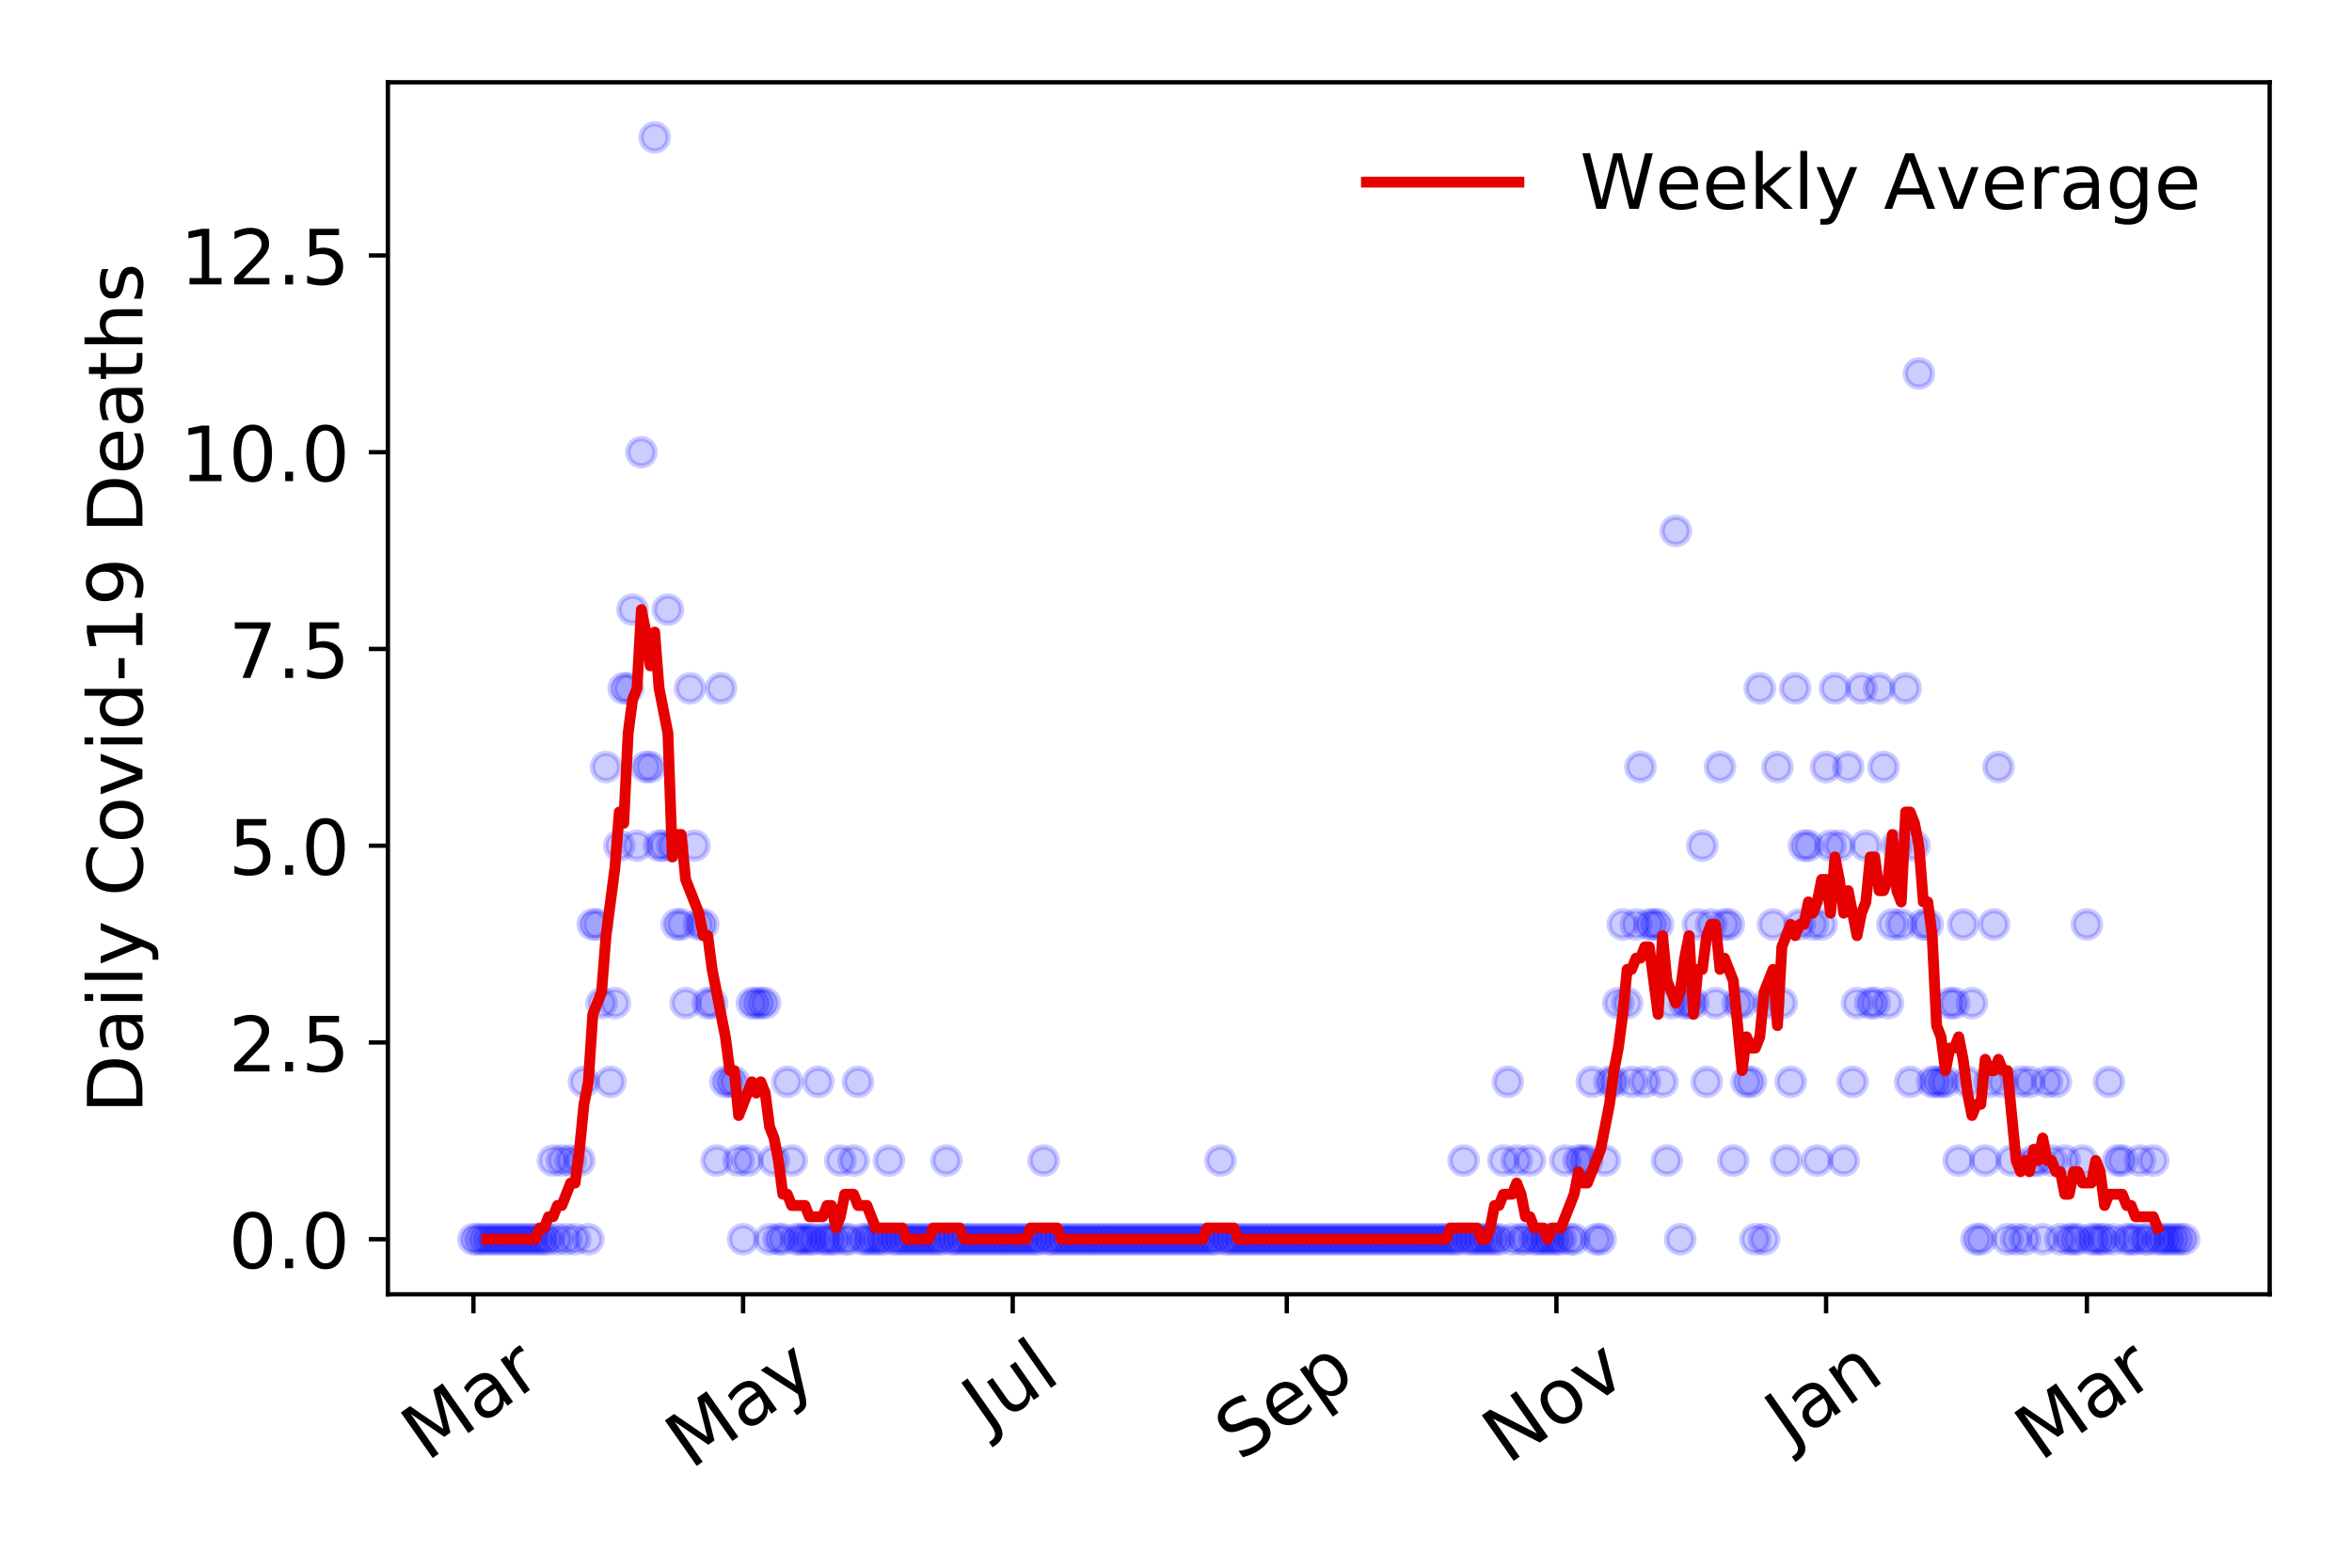 <?xml version="1.0" encoding="utf-8" standalone="no"?>
<!DOCTYPE svg PUBLIC "-//W3C//DTD SVG 1.1//EN"
  "http://www.w3.org/Graphics/SVG/1.1/DTD/svg11.dtd">
<!-- Created with matplotlib (https://matplotlib.org/) -->
<svg height="288pt" version="1.1" viewBox="0 0 432 288" width="432pt" xmlns="http://www.w3.org/2000/svg" xmlns:xlink="http://www.w3.org/1999/xlink">
 <defs>
  <style type="text/css">
*{stroke-linecap:butt;stroke-linejoin:round;}
  </style>
 </defs>
 <g id="figure_1">
  <g id="patch_1">
   <path d="M 0 288 
L 432 288 
L 432 0 
L 0 0 
z
" style="fill:#ffffff;"/>
  </g>
  <g id="axes_1">
   <g id="patch_2">
    <path d="M 71.245 237.778 
L 416.88 237.778 
L 416.88 15.12 
L 71.245 15.12 
z
" style="fill:#ffffff;"/>
   </g>
   <g id="matplotlib.axis_1">
    <g id="xtick_1">
     <g id="line2d_1">
      <defs>
       <path d="M 0 0 
L 0 3.5 
" id="m2ca7bc102b" style="stroke:#000000;stroke-width:0.8;"/>
      </defs>
      <g>
       <use style="stroke:#000000;stroke-width:0.8;" x="86.956" xlink:href="#m2ca7bc102b" y="237.778"/>
      </g>
     </g>
     <g id="text_1">
      <!-- Mar -->
      <defs>
       <path d="M 9.812 72.906 
L 24.516 72.906 
L 43.109 23.297 
L 61.812 72.906 
L 76.516 72.906 
L 76.516 0 
L 66.891 0 
L 66.891 64.016 
L 48.094 14.016 
L 38.188 14.016 
L 19.391 64.016 
L 19.391 0 
L 9.812 0 
z
" id="DejaVuSans-77"/>
       <path d="M 34.281 27.484 
Q 23.391 27.484 19.188 25 
Q 14.984 22.516 14.984 16.5 
Q 14.984 11.719 18.141 8.906 
Q 21.297 6.109 26.703 6.109 
Q 34.188 6.109 38.703 11.406 
Q 43.219 16.703 43.219 25.484 
L 43.219 27.484 
z
M 52.203 31.203 
L 52.203 0 
L 43.219 0 
L 43.219 8.297 
Q 40.141 3.328 35.547 0.953 
Q 30.953 -1.422 24.312 -1.422 
Q 15.922 -1.422 10.953 3.297 
Q 6 8.016 6 15.922 
Q 6 25.141 12.172 29.828 
Q 18.359 34.516 30.609 34.516 
L 43.219 34.516 
L 43.219 35.406 
Q 43.219 41.609 39.141 45 
Q 35.062 48.391 27.688 48.391 
Q 23 48.391 18.547 47.266 
Q 14.109 46.141 10.016 43.891 
L 10.016 52.203 
Q 14.938 54.109 19.578 55.047 
Q 24.219 56 28.609 56 
Q 40.484 56 46.344 49.844 
Q 52.203 43.703 52.203 31.203 
z
" id="DejaVuSans-97"/>
       <path d="M 41.109 46.297 
Q 39.594 47.172 37.812 47.578 
Q 36.031 48 33.891 48 
Q 26.266 48 22.188 43.047 
Q 18.109 38.094 18.109 28.812 
L 18.109 0 
L 9.078 0 
L 9.078 54.688 
L 18.109 54.688 
L 18.109 46.188 
Q 20.953 51.172 25.484 53.578 
Q 30.031 56 36.531 56 
Q 37.453 56 38.578 55.875 
Q 39.703 55.766 41.062 55.516 
z
" id="DejaVuSans-114"/>
      </defs>
      <g transform="translate(78.353 268.643)rotate(-35)scale(0.14 -0.14)">
       <use xlink:href="#DejaVuSans-77"/>
       <use x="86.279" xlink:href="#DejaVuSans-97"/>
       <use x="147.559" xlink:href="#DejaVuSans-114"/>
      </g>
     </g>
    </g>
    <g id="xtick_2">
     <g id="line2d_2">
      <g>
       <use style="stroke:#000000;stroke-width:0.8;" x="136.483" xlink:href="#m2ca7bc102b" y="237.778"/>
      </g>
     </g>
     <g id="text_2">
      <!-- May -->
      <defs>
       <path d="M 32.172 -5.078 
Q 28.375 -14.844 24.75 -17.812 
Q 21.141 -20.797 15.094 -20.797 
L 7.906 -20.797 
L 7.906 -13.281 
L 13.188 -13.281 
Q 16.891 -13.281 18.938 -11.516 
Q 21 -9.766 23.484 -3.219 
L 25.094 0.875 
L 2.984 54.688 
L 12.5 54.688 
L 29.594 11.922 
L 46.688 54.688 
L 56.203 54.688 
z
" id="DejaVuSans-121"/>
      </defs>
      <g transform="translate(126.844 270.094)rotate(-35)scale(0.14 -0.14)">
       <use xlink:href="#DejaVuSans-77"/>
       <use x="86.279" xlink:href="#DejaVuSans-97"/>
       <use x="147.559" xlink:href="#DejaVuSans-121"/>
      </g>
     </g>
    </g>
    <g id="xtick_3">
     <g id="line2d_3">
      <g>
       <use style="stroke:#000000;stroke-width:0.8;" x="186.01" xlink:href="#m2ca7bc102b" y="237.778"/>
      </g>
     </g>
     <g id="text_3">
      <!-- Jul -->
      <defs>
       <path d="M 9.812 72.906 
L 19.672 72.906 
L 19.672 5.078 
Q 19.672 -8.109 14.672 -14.062 
Q 9.672 -20.016 -1.422 -20.016 
L -5.172 -20.016 
L -5.172 -11.719 
L -2.094 -11.719 
Q 4.438 -11.719 7.125 -8.047 
Q 9.812 -4.391 9.812 5.078 
z
" id="DejaVuSans-74"/>
       <path d="M 8.5 21.578 
L 8.5 54.688 
L 17.484 54.688 
L 17.484 21.922 
Q 17.484 14.156 20.5 10.266 
Q 23.531 6.391 29.594 6.391 
Q 36.859 6.391 41.078 11.031 
Q 45.312 15.672 45.312 23.688 
L 45.312 54.688 
L 54.297 54.688 
L 54.297 0 
L 45.312 0 
L 45.312 8.406 
Q 42.047 3.422 37.719 1 
Q 33.406 -1.422 27.688 -1.422 
Q 18.266 -1.422 13.375 4.438 
Q 8.5 10.297 8.5 21.578 
z
M 31.109 56 
z
" id="DejaVuSans-117"/>
       <path d="M 9.422 75.984 
L 18.406 75.984 
L 18.406 0 
L 9.422 0 
z
" id="DejaVuSans-108"/>
      </defs>
      <g transform="translate(181.307 263.181)rotate(-35)scale(0.14 -0.14)">
       <use xlink:href="#DejaVuSans-74"/>
       <use x="29.492" xlink:href="#DejaVuSans-117"/>
       <use x="92.871" xlink:href="#DejaVuSans-108"/>
      </g>
     </g>
    </g>
    <g id="xtick_4">
     <g id="line2d_4">
      <g>
       <use style="stroke:#000000;stroke-width:0.8;" x="236.349" xlink:href="#m2ca7bc102b" y="237.778"/>
      </g>
     </g>
     <g id="text_4">
      <!-- Sep -->
      <defs>
       <path d="M 53.516 70.516 
L 53.516 60.891 
Q 47.906 63.578 42.922 64.891 
Q 37.938 66.219 33.297 66.219 
Q 25.25 66.219 20.875 63.094 
Q 16.5 59.969 16.5 54.203 
Q 16.5 49.359 19.406 46.891 
Q 22.312 44.438 30.422 42.922 
L 36.375 41.703 
Q 47.406 39.594 52.656 34.297 
Q 57.906 29 57.906 20.125 
Q 57.906 9.516 50.797 4.047 
Q 43.703 -1.422 29.984 -1.422 
Q 24.812 -1.422 18.969 -0.25 
Q 13.141 0.922 6.891 3.219 
L 6.891 13.375 
Q 12.891 10.016 18.656 8.297 
Q 24.422 6.594 29.984 6.594 
Q 38.422 6.594 43.016 9.906 
Q 47.609 13.234 47.609 19.391 
Q 47.609 24.75 44.312 27.781 
Q 41.016 30.812 33.5 32.328 
L 27.484 33.5 
Q 16.453 35.688 11.516 40.375 
Q 6.594 45.062 6.594 53.422 
Q 6.594 63.094 13.406 68.656 
Q 20.219 74.219 32.172 74.219 
Q 37.312 74.219 42.625 73.281 
Q 47.953 72.359 53.516 70.516 
z
" id="DejaVuSans-83"/>
       <path d="M 56.203 29.594 
L 56.203 25.203 
L 14.891 25.203 
Q 15.484 15.922 20.484 11.062 
Q 25.484 6.203 34.422 6.203 
Q 39.594 6.203 44.453 7.469 
Q 49.312 8.734 54.109 11.281 
L 54.109 2.781 
Q 49.266 0.734 44.188 -0.344 
Q 39.109 -1.422 33.891 -1.422 
Q 20.797 -1.422 13.156 6.188 
Q 5.516 13.812 5.516 26.812 
Q 5.516 40.234 12.766 48.109 
Q 20.016 56 32.328 56 
Q 43.359 56 49.781 48.891 
Q 56.203 41.797 56.203 29.594 
z
M 47.219 32.234 
Q 47.125 39.594 43.094 43.984 
Q 39.062 48.391 32.422 48.391 
Q 24.906 48.391 20.391 44.141 
Q 15.875 39.891 15.188 32.172 
z
" id="DejaVuSans-101"/>
       <path d="M 18.109 8.203 
L 18.109 -20.797 
L 9.078 -20.797 
L 9.078 54.688 
L 18.109 54.688 
L 18.109 46.391 
Q 20.953 51.266 25.266 53.625 
Q 29.594 56 35.594 56 
Q 45.562 56 51.781 48.094 
Q 58.016 40.188 58.016 27.297 
Q 58.016 14.406 51.781 6.484 
Q 45.562 -1.422 35.594 -1.422 
Q 29.594 -1.422 25.266 0.953 
Q 20.953 3.328 18.109 8.203 
z
M 48.688 27.297 
Q 48.688 37.203 44.609 42.844 
Q 40.531 48.484 33.406 48.484 
Q 26.266 48.484 22.188 42.844 
Q 18.109 37.203 18.109 27.297 
Q 18.109 17.391 22.188 11.75 
Q 26.266 6.109 33.406 6.109 
Q 40.531 6.109 44.609 11.75 
Q 48.688 17.391 48.688 27.297 
z
" id="DejaVuSans-112"/>
      </defs>
      <g transform="translate(227.756 268.629)rotate(-35)scale(0.14 -0.14)">
       <use xlink:href="#DejaVuSans-83"/>
       <use x="63.477" xlink:href="#DejaVuSans-101"/>
       <use x="125" xlink:href="#DejaVuSans-112"/>
      </g>
     </g>
    </g>
    <g id="xtick_5">
     <g id="line2d_5">
      <g>
       <use style="stroke:#000000;stroke-width:0.8;" x="285.876" xlink:href="#m2ca7bc102b" y="237.778"/>
      </g>
     </g>
     <g id="text_5">
      <!-- Nov -->
      <defs>
       <path d="M 9.812 72.906 
L 23.094 72.906 
L 55.422 11.922 
L 55.422 72.906 
L 64.984 72.906 
L 64.984 0 
L 51.703 0 
L 19.391 60.984 
L 19.391 0 
L 9.812 0 
z
" id="DejaVuSans-78"/>
       <path d="M 30.609 48.391 
Q 23.391 48.391 19.188 42.75 
Q 14.984 37.109 14.984 27.297 
Q 14.984 17.484 19.156 11.844 
Q 23.344 6.203 30.609 6.203 
Q 37.797 6.203 41.984 11.859 
Q 46.188 17.531 46.188 27.297 
Q 46.188 37.016 41.984 42.703 
Q 37.797 48.391 30.609 48.391 
z
M 30.609 56 
Q 42.328 56 49.016 48.375 
Q 55.719 40.766 55.719 27.297 
Q 55.719 13.875 49.016 6.219 
Q 42.328 -1.422 30.609 -1.422 
Q 18.844 -1.422 12.172 6.219 
Q 5.516 13.875 5.516 27.297 
Q 5.516 40.766 12.172 48.375 
Q 18.844 56 30.609 56 
z
" id="DejaVuSans-111"/>
       <path d="M 2.984 54.688 
L 12.5 54.688 
L 29.594 8.797 
L 46.688 54.688 
L 56.203 54.688 
L 35.688 0 
L 23.484 0 
z
" id="DejaVuSans-118"/>
      </defs>
      <g transform="translate(276.9 269.166)rotate(-35)scale(0.14 -0.14)">
       <use xlink:href="#DejaVuSans-78"/>
       <use x="74.805" xlink:href="#DejaVuSans-111"/>
       <use x="135.986" xlink:href="#DejaVuSans-118"/>
      </g>
     </g>
    </g>
    <g id="xtick_6">
     <g id="line2d_6">
      <g>
       <use style="stroke:#000000;stroke-width:0.8;" x="335.404" xlink:href="#m2ca7bc102b" y="237.778"/>
      </g>
     </g>
     <g id="text_6">
      <!-- Jan -->
      <defs>
       <path d="M 54.891 33.016 
L 54.891 0 
L 45.906 0 
L 45.906 32.719 
Q 45.906 40.484 42.875 44.328 
Q 39.844 48.188 33.797 48.188 
Q 26.516 48.188 22.312 43.547 
Q 18.109 38.922 18.109 30.906 
L 18.109 0 
L 9.078 0 
L 9.078 54.688 
L 18.109 54.688 
L 18.109 46.188 
Q 21.344 51.125 25.703 53.562 
Q 30.078 56 35.797 56 
Q 45.219 56 50.047 50.172 
Q 54.891 44.344 54.891 33.016 
z
" id="DejaVuSans-110"/>
      </defs>
      <g transform="translate(328.78 265.871)rotate(-35)scale(0.14 -0.14)">
       <use xlink:href="#DejaVuSans-74"/>
       <use x="29.492" xlink:href="#DejaVuSans-97"/>
       <use x="90.771" xlink:href="#DejaVuSans-110"/>
      </g>
     </g>
    </g>
    <g id="xtick_7">
     <g id="line2d_7">
      <g>
       <use style="stroke:#000000;stroke-width:0.8;" x="383.307" xlink:href="#m2ca7bc102b" y="237.778"/>
      </g>
     </g>
     <g id="text_7">
      <!-- Mar -->
      <g transform="translate(374.704 268.643)rotate(-35)scale(0.14 -0.14)">
       <use xlink:href="#DejaVuSans-77"/>
       <use x="86.279" xlink:href="#DejaVuSans-97"/>
       <use x="147.559" xlink:href="#DejaVuSans-114"/>
      </g>
     </g>
    </g>
   </g>
   <g id="matplotlib.axis_2">
    <g id="ytick_1">
     <g id="line2d_8">
      <defs>
       <path d="M 0 0 
L -3.5 0 
" id="mc5a36384eb" style="stroke:#000000;stroke-width:0.8;"/>
      </defs>
      <g>
       <use style="stroke:#000000;stroke-width:0.8;" x="71.245" xlink:href="#mc5a36384eb" y="227.657"/>
      </g>
     </g>
     <g id="text_8">
      <!-- 0.0 -->
      <defs>
       <path d="M 31.781 66.406 
Q 24.172 66.406 20.328 58.906 
Q 16.5 51.422 16.5 36.375 
Q 16.5 21.391 20.328 13.891 
Q 24.172 6.391 31.781 6.391 
Q 39.453 6.391 43.281 13.891 
Q 47.125 21.391 47.125 36.375 
Q 47.125 51.422 43.281 58.906 
Q 39.453 66.406 31.781 66.406 
z
M 31.781 74.219 
Q 44.047 74.219 50.516 64.516 
Q 56.984 54.828 56.984 36.375 
Q 56.984 17.969 50.516 8.266 
Q 44.047 -1.422 31.781 -1.422 
Q 19.531 -1.422 13.062 8.266 
Q 6.594 17.969 6.594 36.375 
Q 6.594 54.828 13.062 64.516 
Q 19.531 74.219 31.781 74.219 
z
" id="DejaVuSans-48"/>
       <path d="M 10.688 12.406 
L 21 12.406 
L 21 0 
L 10.688 0 
z
" id="DejaVuSans-46"/>
      </defs>
      <g transform="translate(41.981 232.976)scale(0.14 -0.14)">
       <use xlink:href="#DejaVuSans-48"/>
       <use x="63.623" xlink:href="#DejaVuSans-46"/>
       <use x="95.41" xlink:href="#DejaVuSans-48"/>
      </g>
     </g>
    </g>
    <g id="ytick_2">
     <g id="line2d_9">
      <g>
       <use style="stroke:#000000;stroke-width:0.8;" x="71.245" xlink:href="#mc5a36384eb" y="191.512"/>
      </g>
     </g>
     <g id="text_9">
      <!-- 2.5 -->
      <defs>
       <path d="M 19.188 8.297 
L 53.609 8.297 
L 53.609 0 
L 7.328 0 
L 7.328 8.297 
Q 12.938 14.109 22.625 23.891 
Q 32.328 33.688 34.812 36.531 
Q 39.547 41.844 41.422 45.531 
Q 43.312 49.219 43.312 52.781 
Q 43.312 58.594 39.234 62.25 
Q 35.156 65.922 28.609 65.922 
Q 23.969 65.922 18.812 64.312 
Q 13.672 62.703 7.812 59.422 
L 7.812 69.391 
Q 13.766 71.781 18.938 73 
Q 24.125 74.219 28.422 74.219 
Q 39.75 74.219 46.484 68.547 
Q 53.219 62.891 53.219 53.422 
Q 53.219 48.922 51.531 44.891 
Q 49.859 40.875 45.406 35.406 
Q 44.188 33.984 37.641 27.219 
Q 31.109 20.453 19.188 8.297 
z
" id="DejaVuSans-50"/>
       <path d="M 10.797 72.906 
L 49.516 72.906 
L 49.516 64.594 
L 19.828 64.594 
L 19.828 46.734 
Q 21.969 47.469 24.109 47.828 
Q 26.266 48.188 28.422 48.188 
Q 40.625 48.188 47.75 41.5 
Q 54.891 34.812 54.891 23.391 
Q 54.891 11.625 47.562 5.094 
Q 40.234 -1.422 26.906 -1.422 
Q 22.312 -1.422 17.547 -0.641 
Q 12.797 0.141 7.719 1.703 
L 7.719 11.625 
Q 12.109 9.234 16.797 8.062 
Q 21.484 6.891 26.703 6.891 
Q 35.156 6.891 40.078 11.328 
Q 45.016 15.766 45.016 23.391 
Q 45.016 31 40.078 35.438 
Q 35.156 39.891 26.703 39.891 
Q 22.75 39.891 18.812 39.016 
Q 14.891 38.141 10.797 36.281 
z
" id="DejaVuSans-53"/>
      </defs>
      <g transform="translate(41.981 196.83)scale(0.14 -0.14)">
       <use xlink:href="#DejaVuSans-50"/>
       <use x="63.623" xlink:href="#DejaVuSans-46"/>
       <use x="95.41" xlink:href="#DejaVuSans-53"/>
      </g>
     </g>
    </g>
    <g id="ytick_3">
     <g id="line2d_10">
      <g>
       <use style="stroke:#000000;stroke-width:0.8;" x="71.245" xlink:href="#mc5a36384eb" y="155.366"/>
      </g>
     </g>
     <g id="text_10">
      <!-- 5.0 -->
      <g transform="translate(41.981 160.685)scale(0.14 -0.14)">
       <use xlink:href="#DejaVuSans-53"/>
       <use x="63.623" xlink:href="#DejaVuSans-46"/>
       <use x="95.41" xlink:href="#DejaVuSans-48"/>
      </g>
     </g>
    </g>
    <g id="ytick_4">
     <g id="line2d_11">
      <g>
       <use style="stroke:#000000;stroke-width:0.8;" x="71.245" xlink:href="#mc5a36384eb" y="119.22"/>
      </g>
     </g>
     <g id="text_11">
      <!-- 7.5 -->
      <defs>
       <path d="M 8.203 72.906 
L 55.078 72.906 
L 55.078 68.703 
L 28.609 0 
L 18.312 0 
L 43.219 64.594 
L 8.203 64.594 
z
" id="DejaVuSans-55"/>
      </defs>
      <g transform="translate(41.981 124.539)scale(0.14 -0.14)">
       <use xlink:href="#DejaVuSans-55"/>
       <use x="63.623" xlink:href="#DejaVuSans-46"/>
       <use x="95.41" xlink:href="#DejaVuSans-53"/>
      </g>
     </g>
    </g>
    <g id="ytick_5">
     <g id="line2d_12">
      <g>
       <use style="stroke:#000000;stroke-width:0.8;" x="71.245" xlink:href="#mc5a36384eb" y="83.074"/>
      </g>
     </g>
     <g id="text_12">
      <!-- 10.0 -->
      <defs>
       <path d="M 12.406 8.297 
L 28.516 8.297 
L 28.516 63.922 
L 10.984 60.406 
L 10.984 69.391 
L 28.422 72.906 
L 38.281 72.906 
L 38.281 8.297 
L 54.391 8.297 
L 54.391 0 
L 12.406 0 
z
" id="DejaVuSans-49"/>
      </defs>
      <g transform="translate(33.073 88.393)scale(0.14 -0.14)">
       <use xlink:href="#DejaVuSans-49"/>
       <use x="63.623" xlink:href="#DejaVuSans-48"/>
       <use x="127.246" xlink:href="#DejaVuSans-46"/>
       <use x="159.033" xlink:href="#DejaVuSans-48"/>
      </g>
     </g>
    </g>
    <g id="ytick_6">
     <g id="line2d_13">
      <g>
       <use style="stroke:#000000;stroke-width:0.8;" x="71.245" xlink:href="#mc5a36384eb" y="46.928"/>
      </g>
     </g>
     <g id="text_13">
      <!-- 12.5 -->
      <g transform="translate(33.073 52.247)scale(0.14 -0.14)">
       <use xlink:href="#DejaVuSans-49"/>
       <use x="63.623" xlink:href="#DejaVuSans-50"/>
       <use x="127.246" xlink:href="#DejaVuSans-46"/>
       <use x="159.033" xlink:href="#DejaVuSans-53"/>
      </g>
     </g>
    </g>
    <g id="text_14">
     <!-- Daily Covid-19 Deaths -->
     <defs>
      <path d="M 19.672 64.797 
L 19.672 8.109 
L 31.594 8.109 
Q 46.688 8.109 53.688 14.938 
Q 60.688 21.781 60.688 36.531 
Q 60.688 51.172 53.688 57.984 
Q 46.688 64.797 31.594 64.797 
z
M 9.812 72.906 
L 30.078 72.906 
Q 51.266 72.906 61.172 64.094 
Q 71.094 55.281 71.094 36.531 
Q 71.094 17.672 61.125 8.828 
Q 51.172 0 30.078 0 
L 9.812 0 
z
" id="DejaVuSans-68"/>
      <path d="M 9.422 54.688 
L 18.406 54.688 
L 18.406 0 
L 9.422 0 
z
M 9.422 75.984 
L 18.406 75.984 
L 18.406 64.594 
L 9.422 64.594 
z
" id="DejaVuSans-105"/>
      <path id="DejaVuSans-32"/>
      <path d="M 64.406 67.281 
L 64.406 56.891 
Q 59.422 61.531 53.781 63.812 
Q 48.141 66.109 41.797 66.109 
Q 29.297 66.109 22.656 58.469 
Q 16.016 50.828 16.016 36.375 
Q 16.016 21.969 22.656 14.328 
Q 29.297 6.688 41.797 6.688 
Q 48.141 6.688 53.781 8.984 
Q 59.422 11.281 64.406 15.922 
L 64.406 5.609 
Q 59.234 2.094 53.438 0.328 
Q 47.656 -1.422 41.219 -1.422 
Q 24.656 -1.422 15.125 8.703 
Q 5.609 18.844 5.609 36.375 
Q 5.609 53.953 15.125 64.078 
Q 24.656 74.219 41.219 74.219 
Q 47.75 74.219 53.531 72.484 
Q 59.328 70.75 64.406 67.281 
z
" id="DejaVuSans-67"/>
      <path d="M 45.406 46.391 
L 45.406 75.984 
L 54.391 75.984 
L 54.391 0 
L 45.406 0 
L 45.406 8.203 
Q 42.578 3.328 38.25 0.953 
Q 33.938 -1.422 27.875 -1.422 
Q 17.969 -1.422 11.734 6.484 
Q 5.516 14.406 5.516 27.297 
Q 5.516 40.188 11.734 48.094 
Q 17.969 56 27.875 56 
Q 33.938 56 38.25 53.625 
Q 42.578 51.266 45.406 46.391 
z
M 14.797 27.297 
Q 14.797 17.391 18.875 11.75 
Q 22.953 6.109 30.078 6.109 
Q 37.203 6.109 41.297 11.75 
Q 45.406 17.391 45.406 27.297 
Q 45.406 37.203 41.297 42.844 
Q 37.203 48.484 30.078 48.484 
Q 22.953 48.484 18.875 42.844 
Q 14.797 37.203 14.797 27.297 
z
" id="DejaVuSans-100"/>
      <path d="M 4.891 31.391 
L 31.203 31.391 
L 31.203 23.391 
L 4.891 23.391 
z
" id="DejaVuSans-45"/>
      <path d="M 10.984 1.516 
L 10.984 10.5 
Q 14.703 8.734 18.5 7.812 
Q 22.312 6.891 25.984 6.891 
Q 35.75 6.891 40.891 13.453 
Q 46.047 20.016 46.781 33.406 
Q 43.953 29.203 39.594 26.953 
Q 35.25 24.703 29.984 24.703 
Q 19.047 24.703 12.672 31.312 
Q 6.297 37.938 6.297 49.422 
Q 6.297 60.641 12.938 67.422 
Q 19.578 74.219 30.609 74.219 
Q 43.266 74.219 49.922 64.516 
Q 56.594 54.828 56.594 36.375 
Q 56.594 19.141 48.406 8.859 
Q 40.234 -1.422 26.422 -1.422 
Q 22.703 -1.422 18.891 -0.688 
Q 15.094 0.047 10.984 1.516 
z
M 30.609 32.422 
Q 37.25 32.422 41.125 36.953 
Q 45.016 41.5 45.016 49.422 
Q 45.016 57.281 41.125 61.844 
Q 37.25 66.406 30.609 66.406 
Q 23.969 66.406 20.094 61.844 
Q 16.219 57.281 16.219 49.422 
Q 16.219 41.5 20.094 36.953 
Q 23.969 32.422 30.609 32.422 
z
" id="DejaVuSans-57"/>
      <path d="M 18.312 70.219 
L 18.312 54.688 
L 36.812 54.688 
L 36.812 47.703 
L 18.312 47.703 
L 18.312 18.016 
Q 18.312 11.328 20.141 9.422 
Q 21.969 7.516 27.594 7.516 
L 36.812 7.516 
L 36.812 0 
L 27.594 0 
Q 17.188 0 13.234 3.875 
Q 9.281 7.766 9.281 18.016 
L 9.281 47.703 
L 2.688 47.703 
L 2.688 54.688 
L 9.281 54.688 
L 9.281 70.219 
z
" id="DejaVuSans-116"/>
      <path d="M 54.891 33.016 
L 54.891 0 
L 45.906 0 
L 45.906 32.719 
Q 45.906 40.484 42.875 44.328 
Q 39.844 48.188 33.797 48.188 
Q 26.516 48.188 22.312 43.547 
Q 18.109 38.922 18.109 30.906 
L 18.109 0 
L 9.078 0 
L 9.078 75.984 
L 18.109 75.984 
L 18.109 46.188 
Q 21.344 51.125 25.703 53.562 
Q 30.078 56 35.797 56 
Q 45.219 56 50.047 50.172 
Q 54.891 44.344 54.891 33.016 
z
" id="DejaVuSans-104"/>
      <path d="M 44.281 53.078 
L 44.281 44.578 
Q 40.484 46.531 36.375 47.5 
Q 32.281 48.484 27.875 48.484 
Q 21.188 48.484 17.844 46.438 
Q 14.5 44.391 14.5 40.281 
Q 14.5 37.156 16.891 35.375 
Q 19.281 33.594 26.516 31.984 
L 29.594 31.297 
Q 39.156 29.25 43.188 25.516 
Q 47.219 21.781 47.219 15.094 
Q 47.219 7.469 41.188 3.016 
Q 35.156 -1.422 24.609 -1.422 
Q 20.219 -1.422 15.453 -0.562 
Q 10.688 0.297 5.422 2 
L 5.422 11.281 
Q 10.406 8.688 15.234 7.391 
Q 20.062 6.109 24.812 6.109 
Q 31.156 6.109 34.562 8.281 
Q 37.984 10.453 37.984 14.406 
Q 37.984 18.062 35.516 20.016 
Q 33.062 21.969 24.703 23.781 
L 21.578 24.516 
Q 13.234 26.266 9.516 29.906 
Q 5.812 33.547 5.812 39.891 
Q 5.812 47.609 11.281 51.797 
Q 16.75 56 26.812 56 
Q 31.781 56 36.172 55.266 
Q 40.578 54.547 44.281 53.078 
z
" id="DejaVuSans-115"/>
     </defs>
     <g transform="translate(26.162 204.56)rotate(-90)scale(0.14 -0.14)">
      <use xlink:href="#DejaVuSans-68"/>
      <use x="77.002" xlink:href="#DejaVuSans-97"/>
      <use x="138.281" xlink:href="#DejaVuSans-105"/>
      <use x="166.064" xlink:href="#DejaVuSans-108"/>
      <use x="193.848" xlink:href="#DejaVuSans-121"/>
      <use x="253.027" xlink:href="#DejaVuSans-32"/>
      <use x="284.814" xlink:href="#DejaVuSans-67"/>
      <use x="354.639" xlink:href="#DejaVuSans-111"/>
      <use x="415.82" xlink:href="#DejaVuSans-118"/>
      <use x="475" xlink:href="#DejaVuSans-105"/>
      <use x="502.783" xlink:href="#DejaVuSans-100"/>
      <use x="566.26" xlink:href="#DejaVuSans-45"/>
      <use x="602.344" xlink:href="#DejaVuSans-49"/>
      <use x="665.967" xlink:href="#DejaVuSans-57"/>
      <use x="729.59" xlink:href="#DejaVuSans-32"/>
      <use x="761.377" xlink:href="#DejaVuSans-68"/>
      <use x="838.379" xlink:href="#DejaVuSans-101"/>
      <use x="899.902" xlink:href="#DejaVuSans-97"/>
      <use x="961.182" xlink:href="#DejaVuSans-116"/>
      <use x="1000.391" xlink:href="#DejaVuSans-104"/>
      <use x="1063.77" xlink:href="#DejaVuSans-115"/>
     </g>
    </g>
   </g>
   <g id="line2d_14">
    <defs>
     <path d="M 0 2.5 
C 0.663 2.5 1.299 2.237 1.768 1.768 
C 2.237 1.299 2.5 0.663 2.5 0 
C 2.5 -0.663 2.237 -1.299 1.768 -1.768 
C 1.299 -2.237 0.663 -2.5 0 -2.5 
C -0.663 -2.5 -1.299 -2.237 -1.768 -1.768 
C -2.237 -1.299 -2.5 -0.663 -2.5 0 
C -2.5 0.663 -2.237 1.299 -1.768 1.768 
C -1.299 2.237 -0.663 2.5 0 2.5 
z
" id="mf608ff510e" style="stroke:#0000ff;stroke-opacity:0.2;"/>
    </defs>
    <g clip-path="url(#p08baae5aac)">
     <use style="fill:#0000ff;fill-opacity:0.2;stroke:#0000ff;stroke-opacity:0.2;" x="86.956" xlink:href="#mf608ff510e" y="227.657"/>
     <use style="fill:#0000ff;fill-opacity:0.2;stroke:#0000ff;stroke-opacity:0.2;" x="87.768" xlink:href="#mf608ff510e" y="227.657"/>
     <use style="fill:#0000ff;fill-opacity:0.2;stroke:#0000ff;stroke-opacity:0.2;" x="88.58" xlink:href="#mf608ff510e" y="227.657"/>
     <use style="fill:#0000ff;fill-opacity:0.2;stroke:#0000ff;stroke-opacity:0.2;" x="89.391" xlink:href="#mf608ff510e" y="227.657"/>
     <use style="fill:#0000ff;fill-opacity:0.2;stroke:#0000ff;stroke-opacity:0.2;" x="90.203" xlink:href="#mf608ff510e" y="227.657"/>
     <use style="fill:#0000ff;fill-opacity:0.2;stroke:#0000ff;stroke-opacity:0.2;" x="91.015" xlink:href="#mf608ff510e" y="227.657"/>
     <use style="fill:#0000ff;fill-opacity:0.2;stroke:#0000ff;stroke-opacity:0.2;" x="91.827" xlink:href="#mf608ff510e" y="227.657"/>
     <use style="fill:#0000ff;fill-opacity:0.2;stroke:#0000ff;stroke-opacity:0.2;" x="92.639" xlink:href="#mf608ff510e" y="227.657"/>
     <use style="fill:#0000ff;fill-opacity:0.2;stroke:#0000ff;stroke-opacity:0.2;" x="93.451" xlink:href="#mf608ff510e" y="227.657"/>
     <use style="fill:#0000ff;fill-opacity:0.2;stroke:#0000ff;stroke-opacity:0.2;" x="94.263" xlink:href="#mf608ff510e" y="227.657"/>
     <use style="fill:#0000ff;fill-opacity:0.2;stroke:#0000ff;stroke-opacity:0.2;" x="95.075" xlink:href="#mf608ff510e" y="227.657"/>
     <use style="fill:#0000ff;fill-opacity:0.2;stroke:#0000ff;stroke-opacity:0.2;" x="95.887" xlink:href="#mf608ff510e" y="227.657"/>
     <use style="fill:#0000ff;fill-opacity:0.2;stroke:#0000ff;stroke-opacity:0.2;" x="96.699" xlink:href="#mf608ff510e" y="227.657"/>
     <use style="fill:#0000ff;fill-opacity:0.2;stroke:#0000ff;stroke-opacity:0.2;" x="97.511" xlink:href="#mf608ff510e" y="227.657"/>
     <use style="fill:#0000ff;fill-opacity:0.2;stroke:#0000ff;stroke-opacity:0.2;" x="98.323" xlink:href="#mf608ff510e" y="227.657"/>
     <use style="fill:#0000ff;fill-opacity:0.2;stroke:#0000ff;stroke-opacity:0.2;" x="99.135" xlink:href="#mf608ff510e" y="227.657"/>
     <use style="fill:#0000ff;fill-opacity:0.2;stroke:#0000ff;stroke-opacity:0.2;" x="99.946" xlink:href="#mf608ff510e" y="227.657"/>
     <use style="fill:#0000ff;fill-opacity:0.2;stroke:#0000ff;stroke-opacity:0.2;" x="100.758" xlink:href="#mf608ff510e" y="227.657"/>
     <use style="fill:#0000ff;fill-opacity:0.2;stroke:#0000ff;stroke-opacity:0.2;" x="101.57" xlink:href="#mf608ff510e" y="213.199"/>
     <use style="fill:#0000ff;fill-opacity:0.2;stroke:#0000ff;stroke-opacity:0.2;" x="102.382" xlink:href="#mf608ff510e" y="227.657"/>
     <use style="fill:#0000ff;fill-opacity:0.2;stroke:#0000ff;stroke-opacity:0.2;" x="103.194" xlink:href="#mf608ff510e" y="213.199"/>
     <use style="fill:#0000ff;fill-opacity:0.2;stroke:#0000ff;stroke-opacity:0.2;" x="104.006" xlink:href="#mf608ff510e" y="227.657"/>
     <use style="fill:#0000ff;fill-opacity:0.2;stroke:#0000ff;stroke-opacity:0.2;" x="104.818" xlink:href="#mf608ff510e" y="213.199"/>
     <use style="fill:#0000ff;fill-opacity:0.2;stroke:#0000ff;stroke-opacity:0.2;" x="105.63" xlink:href="#mf608ff510e" y="227.657"/>
     <use style="fill:#0000ff;fill-opacity:0.2;stroke:#0000ff;stroke-opacity:0.2;" x="106.442" xlink:href="#mf608ff510e" y="213.199"/>
     <use style="fill:#0000ff;fill-opacity:0.2;stroke:#0000ff;stroke-opacity:0.2;" x="107.254" xlink:href="#mf608ff510e" y="198.741"/>
     <use style="fill:#0000ff;fill-opacity:0.2;stroke:#0000ff;stroke-opacity:0.2;" x="108.066" xlink:href="#mf608ff510e" y="227.657"/>
     <use style="fill:#0000ff;fill-opacity:0.2;stroke:#0000ff;stroke-opacity:0.2;" x="108.878" xlink:href="#mf608ff510e" y="169.824"/>
     <use style="fill:#0000ff;fill-opacity:0.2;stroke:#0000ff;stroke-opacity:0.2;" x="109.689" xlink:href="#mf608ff510e" y="169.824"/>
     <use style="fill:#0000ff;fill-opacity:0.2;stroke:#0000ff;stroke-opacity:0.2;" x="110.501" xlink:href="#mf608ff510e" y="184.282"/>
     <use style="fill:#0000ff;fill-opacity:0.2;stroke:#0000ff;stroke-opacity:0.2;" x="111.313" xlink:href="#mf608ff510e" y="140.907"/>
     <use style="fill:#0000ff;fill-opacity:0.2;stroke:#0000ff;stroke-opacity:0.2;" x="112.125" xlink:href="#mf608ff510e" y="198.741"/>
     <use style="fill:#0000ff;fill-opacity:0.2;stroke:#0000ff;stroke-opacity:0.2;" x="112.937" xlink:href="#mf608ff510e" y="184.282"/>
     <use style="fill:#0000ff;fill-opacity:0.2;stroke:#0000ff;stroke-opacity:0.2;" x="113.749" xlink:href="#mf608ff510e" y="155.366"/>
     <use style="fill:#0000ff;fill-opacity:0.2;stroke:#0000ff;stroke-opacity:0.2;" x="114.561" xlink:href="#mf608ff510e" y="126.449"/>
     <use style="fill:#0000ff;fill-opacity:0.2;stroke:#0000ff;stroke-opacity:0.2;" x="115.373" xlink:href="#mf608ff510e" y="126.449"/>
     <use style="fill:#0000ff;fill-opacity:0.2;stroke:#0000ff;stroke-opacity:0.2;" x="116.185" xlink:href="#mf608ff510e" y="111.991"/>
     <use style="fill:#0000ff;fill-opacity:0.2;stroke:#0000ff;stroke-opacity:0.2;" x="116.997" xlink:href="#mf608ff510e" y="155.366"/>
     <use style="fill:#0000ff;fill-opacity:0.2;stroke:#0000ff;stroke-opacity:0.2;" x="117.809" xlink:href="#mf608ff510e" y="83.074"/>
     <use style="fill:#0000ff;fill-opacity:0.2;stroke:#0000ff;stroke-opacity:0.2;" x="118.621" xlink:href="#mf608ff510e" y="140.907"/>
     <use style="fill:#0000ff;fill-opacity:0.2;stroke:#0000ff;stroke-opacity:0.2;" x="119.433" xlink:href="#mf608ff510e" y="140.907"/>
     <use style="fill:#0000ff;fill-opacity:0.2;stroke:#0000ff;stroke-opacity:0.2;" x="120.244" xlink:href="#mf608ff510e" y="25.241"/>
     <use style="fill:#0000ff;fill-opacity:0.2;stroke:#0000ff;stroke-opacity:0.2;" x="121.056" xlink:href="#mf608ff510e" y="155.366"/>
     <use style="fill:#0000ff;fill-opacity:0.2;stroke:#0000ff;stroke-opacity:0.2;" x="121.868" xlink:href="#mf608ff510e" y="155.366"/>
     <use style="fill:#0000ff;fill-opacity:0.2;stroke:#0000ff;stroke-opacity:0.2;" x="122.68" xlink:href="#mf608ff510e" y="111.991"/>
     <use style="fill:#0000ff;fill-opacity:0.2;stroke:#0000ff;stroke-opacity:0.2;" x="123.492" xlink:href="#mf608ff510e" y="155.366"/>
     <use style="fill:#0000ff;fill-opacity:0.2;stroke:#0000ff;stroke-opacity:0.2;" x="124.304" xlink:href="#mf608ff510e" y="169.824"/>
     <use style="fill:#0000ff;fill-opacity:0.2;stroke:#0000ff;stroke-opacity:0.2;" x="125.116" xlink:href="#mf608ff510e" y="169.824"/>
     <use style="fill:#0000ff;fill-opacity:0.2;stroke:#0000ff;stroke-opacity:0.2;" x="125.928" xlink:href="#mf608ff510e" y="184.282"/>
     <use style="fill:#0000ff;fill-opacity:0.2;stroke:#0000ff;stroke-opacity:0.2;" x="126.74" xlink:href="#mf608ff510e" y="126.449"/>
     <use style="fill:#0000ff;fill-opacity:0.2;stroke:#0000ff;stroke-opacity:0.2;" x="127.552" xlink:href="#mf608ff510e" y="155.366"/>
     <use style="fill:#0000ff;fill-opacity:0.2;stroke:#0000ff;stroke-opacity:0.2;" x="128.364" xlink:href="#mf608ff510e" y="169.824"/>
     <use style="fill:#0000ff;fill-opacity:0.2;stroke:#0000ff;stroke-opacity:0.2;" x="129.176" xlink:href="#mf608ff510e" y="169.824"/>
     <use style="fill:#0000ff;fill-opacity:0.2;stroke:#0000ff;stroke-opacity:0.2;" x="129.988" xlink:href="#mf608ff510e" y="184.282"/>
     <use style="fill:#0000ff;fill-opacity:0.2;stroke:#0000ff;stroke-opacity:0.2;" x="130.799" xlink:href="#mf608ff510e" y="184.282"/>
     <use style="fill:#0000ff;fill-opacity:0.2;stroke:#0000ff;stroke-opacity:0.2;" x="131.611" xlink:href="#mf608ff510e" y="213.199"/>
     <use style="fill:#0000ff;fill-opacity:0.2;stroke:#0000ff;stroke-opacity:0.2;" x="132.423" xlink:href="#mf608ff510e" y="126.449"/>
     <use style="fill:#0000ff;fill-opacity:0.2;stroke:#0000ff;stroke-opacity:0.2;" x="133.235" xlink:href="#mf608ff510e" y="198.741"/>
     <use style="fill:#0000ff;fill-opacity:0.2;stroke:#0000ff;stroke-opacity:0.2;" x="134.047" xlink:href="#mf608ff510e" y="198.741"/>
     <use style="fill:#0000ff;fill-opacity:0.2;stroke:#0000ff;stroke-opacity:0.2;" x="134.859" xlink:href="#mf608ff510e" y="198.741"/>
     <use style="fill:#0000ff;fill-opacity:0.2;stroke:#0000ff;stroke-opacity:0.2;" x="135.671" xlink:href="#mf608ff510e" y="213.199"/>
     <use style="fill:#0000ff;fill-opacity:0.2;stroke:#0000ff;stroke-opacity:0.2;" x="136.483" xlink:href="#mf608ff510e" y="227.657"/>
     <use style="fill:#0000ff;fill-opacity:0.2;stroke:#0000ff;stroke-opacity:0.2;" x="137.295" xlink:href="#mf608ff510e" y="213.199"/>
     <use style="fill:#0000ff;fill-opacity:0.2;stroke:#0000ff;stroke-opacity:0.2;" x="138.107" xlink:href="#mf608ff510e" y="184.282"/>
     <use style="fill:#0000ff;fill-opacity:0.2;stroke:#0000ff;stroke-opacity:0.2;" x="138.919" xlink:href="#mf608ff510e" y="184.282"/>
     <use style="fill:#0000ff;fill-opacity:0.2;stroke:#0000ff;stroke-opacity:0.2;" x="139.731" xlink:href="#mf608ff510e" y="184.282"/>
     <use style="fill:#0000ff;fill-opacity:0.2;stroke:#0000ff;stroke-opacity:0.2;" x="140.543" xlink:href="#mf608ff510e" y="184.282"/>
     <use style="fill:#0000ff;fill-opacity:0.2;stroke:#0000ff;stroke-opacity:0.2;" x="141.354" xlink:href="#mf608ff510e" y="227.657"/>
     <use style="fill:#0000ff;fill-opacity:0.2;stroke:#0000ff;stroke-opacity:0.2;" x="142.166" xlink:href="#mf608ff510e" y="213.199"/>
     <use style="fill:#0000ff;fill-opacity:0.2;stroke:#0000ff;stroke-opacity:0.2;" x="142.978" xlink:href="#mf608ff510e" y="227.657"/>
     <use style="fill:#0000ff;fill-opacity:0.2;stroke:#0000ff;stroke-opacity:0.2;" x="143.79" xlink:href="#mf608ff510e" y="227.657"/>
     <use style="fill:#0000ff;fill-opacity:0.2;stroke:#0000ff;stroke-opacity:0.2;" x="144.602" xlink:href="#mf608ff510e" y="198.741"/>
     <use style="fill:#0000ff;fill-opacity:0.2;stroke:#0000ff;stroke-opacity:0.2;" x="145.414" xlink:href="#mf608ff510e" y="213.199"/>
     <use style="fill:#0000ff;fill-opacity:0.2;stroke:#0000ff;stroke-opacity:0.2;" x="146.226" xlink:href="#mf608ff510e" y="227.657"/>
     <use style="fill:#0000ff;fill-opacity:0.2;stroke:#0000ff;stroke-opacity:0.2;" x="147.038" xlink:href="#mf608ff510e" y="227.657"/>
     <use style="fill:#0000ff;fill-opacity:0.2;stroke:#0000ff;stroke-opacity:0.2;" x="147.85" xlink:href="#mf608ff510e" y="227.657"/>
     <use style="fill:#0000ff;fill-opacity:0.2;stroke:#0000ff;stroke-opacity:0.2;" x="148.662" xlink:href="#mf608ff510e" y="227.657"/>
     <use style="fill:#0000ff;fill-opacity:0.2;stroke:#0000ff;stroke-opacity:0.2;" x="149.474" xlink:href="#mf608ff510e" y="227.657"/>
     <use style="fill:#0000ff;fill-opacity:0.2;stroke:#0000ff;stroke-opacity:0.2;" x="150.286" xlink:href="#mf608ff510e" y="198.741"/>
     <use style="fill:#0000ff;fill-opacity:0.2;stroke:#0000ff;stroke-opacity:0.2;" x="151.097" xlink:href="#mf608ff510e" y="227.657"/>
     <use style="fill:#0000ff;fill-opacity:0.2;stroke:#0000ff;stroke-opacity:0.2;" x="151.909" xlink:href="#mf608ff510e" y="227.657"/>
     <use style="fill:#0000ff;fill-opacity:0.2;stroke:#0000ff;stroke-opacity:0.2;" x="152.721" xlink:href="#mf608ff510e" y="227.657"/>
     <use style="fill:#0000ff;fill-opacity:0.2;stroke:#0000ff;stroke-opacity:0.2;" x="153.533" xlink:href="#mf608ff510e" y="227.657"/>
     <use style="fill:#0000ff;fill-opacity:0.2;stroke:#0000ff;stroke-opacity:0.2;" x="154.345" xlink:href="#mf608ff510e" y="213.199"/>
     <use style="fill:#0000ff;fill-opacity:0.2;stroke:#0000ff;stroke-opacity:0.2;" x="155.157" xlink:href="#mf608ff510e" y="227.657"/>
     <use style="fill:#0000ff;fill-opacity:0.2;stroke:#0000ff;stroke-opacity:0.2;" x="155.969" xlink:href="#mf608ff510e" y="227.657"/>
     <use style="fill:#0000ff;fill-opacity:0.2;stroke:#0000ff;stroke-opacity:0.2;" x="156.781" xlink:href="#mf608ff510e" y="213.199"/>
     <use style="fill:#0000ff;fill-opacity:0.2;stroke:#0000ff;stroke-opacity:0.2;" x="157.593" xlink:href="#mf608ff510e" y="198.741"/>
     <use style="fill:#0000ff;fill-opacity:0.2;stroke:#0000ff;stroke-opacity:0.2;" x="158.405" xlink:href="#mf608ff510e" y="227.657"/>
     <use style="fill:#0000ff;fill-opacity:0.2;stroke:#0000ff;stroke-opacity:0.2;" x="159.217" xlink:href="#mf608ff510e" y="227.657"/>
     <use style="fill:#0000ff;fill-opacity:0.2;stroke:#0000ff;stroke-opacity:0.2;" x="160.029" xlink:href="#mf608ff510e" y="227.657"/>
     <use style="fill:#0000ff;fill-opacity:0.2;stroke:#0000ff;stroke-opacity:0.2;" x="160.841" xlink:href="#mf608ff510e" y="227.657"/>
     <use style="fill:#0000ff;fill-opacity:0.2;stroke:#0000ff;stroke-opacity:0.2;" x="161.652" xlink:href="#mf608ff510e" y="227.657"/>
     <use style="fill:#0000ff;fill-opacity:0.2;stroke:#0000ff;stroke-opacity:0.2;" x="162.464" xlink:href="#mf608ff510e" y="227.657"/>
     <use style="fill:#0000ff;fill-opacity:0.2;stroke:#0000ff;stroke-opacity:0.2;" x="163.276" xlink:href="#mf608ff510e" y="213.199"/>
     <use style="fill:#0000ff;fill-opacity:0.2;stroke:#0000ff;stroke-opacity:0.2;" x="164.088" xlink:href="#mf608ff510e" y="227.657"/>
     <use style="fill:#0000ff;fill-opacity:0.2;stroke:#0000ff;stroke-opacity:0.2;" x="164.9" xlink:href="#mf608ff510e" y="227.657"/>
     <use style="fill:#0000ff;fill-opacity:0.2;stroke:#0000ff;stroke-opacity:0.2;" x="165.712" xlink:href="#mf608ff510e" y="227.657"/>
     <use style="fill:#0000ff;fill-opacity:0.2;stroke:#0000ff;stroke-opacity:0.2;" x="166.524" xlink:href="#mf608ff510e" y="227.657"/>
     <use style="fill:#0000ff;fill-opacity:0.2;stroke:#0000ff;stroke-opacity:0.2;" x="167.336" xlink:href="#mf608ff510e" y="227.657"/>
     <use style="fill:#0000ff;fill-opacity:0.2;stroke:#0000ff;stroke-opacity:0.2;" x="168.148" xlink:href="#mf608ff510e" y="227.657"/>
     <use style="fill:#0000ff;fill-opacity:0.2;stroke:#0000ff;stroke-opacity:0.2;" x="168.96" xlink:href="#mf608ff510e" y="227.657"/>
     <use style="fill:#0000ff;fill-opacity:0.2;stroke:#0000ff;stroke-opacity:0.2;" x="169.772" xlink:href="#mf608ff510e" y="227.657"/>
     <use style="fill:#0000ff;fill-opacity:0.2;stroke:#0000ff;stroke-opacity:0.2;" x="170.584" xlink:href="#mf608ff510e" y="227.657"/>
     <use style="fill:#0000ff;fill-opacity:0.2;stroke:#0000ff;stroke-opacity:0.2;" x="171.396" xlink:href="#mf608ff510e" y="227.657"/>
     <use style="fill:#0000ff;fill-opacity:0.2;stroke:#0000ff;stroke-opacity:0.2;" x="172.207" xlink:href="#mf608ff510e" y="227.657"/>
     <use style="fill:#0000ff;fill-opacity:0.2;stroke:#0000ff;stroke-opacity:0.2;" x="173.019" xlink:href="#mf608ff510e" y="227.657"/>
     <use style="fill:#0000ff;fill-opacity:0.2;stroke:#0000ff;stroke-opacity:0.2;" x="173.831" xlink:href="#mf608ff510e" y="213.199"/>
     <use style="fill:#0000ff;fill-opacity:0.2;stroke:#0000ff;stroke-opacity:0.2;" x="174.643" xlink:href="#mf608ff510e" y="227.657"/>
     <use style="fill:#0000ff;fill-opacity:0.2;stroke:#0000ff;stroke-opacity:0.2;" x="175.455" xlink:href="#mf608ff510e" y="227.657"/>
     <use style="fill:#0000ff;fill-opacity:0.2;stroke:#0000ff;stroke-opacity:0.2;" x="176.267" xlink:href="#mf608ff510e" y="227.657"/>
     <use style="fill:#0000ff;fill-opacity:0.2;stroke:#0000ff;stroke-opacity:0.2;" x="177.079" xlink:href="#mf608ff510e" y="227.657"/>
     <use style="fill:#0000ff;fill-opacity:0.2;stroke:#0000ff;stroke-opacity:0.2;" x="177.891" xlink:href="#mf608ff510e" y="227.657"/>
     <use style="fill:#0000ff;fill-opacity:0.2;stroke:#0000ff;stroke-opacity:0.2;" x="178.703" xlink:href="#mf608ff510e" y="227.657"/>
     <use style="fill:#0000ff;fill-opacity:0.2;stroke:#0000ff;stroke-opacity:0.2;" x="179.515" xlink:href="#mf608ff510e" y="227.657"/>
     <use style="fill:#0000ff;fill-opacity:0.2;stroke:#0000ff;stroke-opacity:0.2;" x="180.327" xlink:href="#mf608ff510e" y="227.657"/>
     <use style="fill:#0000ff;fill-opacity:0.2;stroke:#0000ff;stroke-opacity:0.2;" x="181.139" xlink:href="#mf608ff510e" y="227.657"/>
     <use style="fill:#0000ff;fill-opacity:0.2;stroke:#0000ff;stroke-opacity:0.2;" x="181.951" xlink:href="#mf608ff510e" y="227.657"/>
     <use style="fill:#0000ff;fill-opacity:0.2;stroke:#0000ff;stroke-opacity:0.2;" x="182.762" xlink:href="#mf608ff510e" y="227.657"/>
     <use style="fill:#0000ff;fill-opacity:0.2;stroke:#0000ff;stroke-opacity:0.2;" x="183.574" xlink:href="#mf608ff510e" y="227.657"/>
     <use style="fill:#0000ff;fill-opacity:0.2;stroke:#0000ff;stroke-opacity:0.2;" x="184.386" xlink:href="#mf608ff510e" y="227.657"/>
     <use style="fill:#0000ff;fill-opacity:0.2;stroke:#0000ff;stroke-opacity:0.2;" x="185.198" xlink:href="#mf608ff510e" y="227.657"/>
     <use style="fill:#0000ff;fill-opacity:0.2;stroke:#0000ff;stroke-opacity:0.2;" x="186.01" xlink:href="#mf608ff510e" y="227.657"/>
     <use style="fill:#0000ff;fill-opacity:0.2;stroke:#0000ff;stroke-opacity:0.2;" x="186.822" xlink:href="#mf608ff510e" y="227.657"/>
     <use style="fill:#0000ff;fill-opacity:0.2;stroke:#0000ff;stroke-opacity:0.2;" x="187.634" xlink:href="#mf608ff510e" y="227.657"/>
     <use style="fill:#0000ff;fill-opacity:0.2;stroke:#0000ff;stroke-opacity:0.2;" x="188.446" xlink:href="#mf608ff510e" y="227.657"/>
     <use style="fill:#0000ff;fill-opacity:0.2;stroke:#0000ff;stroke-opacity:0.2;" x="189.258" xlink:href="#mf608ff510e" y="227.657"/>
     <use style="fill:#0000ff;fill-opacity:0.2;stroke:#0000ff;stroke-opacity:0.2;" x="190.07" xlink:href="#mf608ff510e" y="227.657"/>
     <use style="fill:#0000ff;fill-opacity:0.2;stroke:#0000ff;stroke-opacity:0.2;" x="190.882" xlink:href="#mf608ff510e" y="227.657"/>
     <use style="fill:#0000ff;fill-opacity:0.2;stroke:#0000ff;stroke-opacity:0.2;" x="191.694" xlink:href="#mf608ff510e" y="213.199"/>
     <use style="fill:#0000ff;fill-opacity:0.2;stroke:#0000ff;stroke-opacity:0.2;" x="192.505" xlink:href="#mf608ff510e" y="227.657"/>
     <use style="fill:#0000ff;fill-opacity:0.2;stroke:#0000ff;stroke-opacity:0.2;" x="193.317" xlink:href="#mf608ff510e" y="227.657"/>
     <use style="fill:#0000ff;fill-opacity:0.2;stroke:#0000ff;stroke-opacity:0.2;" x="194.129" xlink:href="#mf608ff510e" y="227.657"/>
     <use style="fill:#0000ff;fill-opacity:0.2;stroke:#0000ff;stroke-opacity:0.2;" x="194.941" xlink:href="#mf608ff510e" y="227.657"/>
     <use style="fill:#0000ff;fill-opacity:0.2;stroke:#0000ff;stroke-opacity:0.2;" x="195.753" xlink:href="#mf608ff510e" y="227.657"/>
     <use style="fill:#0000ff;fill-opacity:0.2;stroke:#0000ff;stroke-opacity:0.2;" x="196.565" xlink:href="#mf608ff510e" y="227.657"/>
     <use style="fill:#0000ff;fill-opacity:0.2;stroke:#0000ff;stroke-opacity:0.2;" x="197.377" xlink:href="#mf608ff510e" y="227.657"/>
     <use style="fill:#0000ff;fill-opacity:0.2;stroke:#0000ff;stroke-opacity:0.2;" x="198.189" xlink:href="#mf608ff510e" y="227.657"/>
     <use style="fill:#0000ff;fill-opacity:0.2;stroke:#0000ff;stroke-opacity:0.2;" x="199.001" xlink:href="#mf608ff510e" y="227.657"/>
     <use style="fill:#0000ff;fill-opacity:0.2;stroke:#0000ff;stroke-opacity:0.2;" x="199.813" xlink:href="#mf608ff510e" y="227.657"/>
     <use style="fill:#0000ff;fill-opacity:0.2;stroke:#0000ff;stroke-opacity:0.2;" x="200.625" xlink:href="#mf608ff510e" y="227.657"/>
     <use style="fill:#0000ff;fill-opacity:0.2;stroke:#0000ff;stroke-opacity:0.2;" x="201.437" xlink:href="#mf608ff510e" y="227.657"/>
     <use style="fill:#0000ff;fill-opacity:0.2;stroke:#0000ff;stroke-opacity:0.2;" x="202.249" xlink:href="#mf608ff510e" y="227.657"/>
     <use style="fill:#0000ff;fill-opacity:0.2;stroke:#0000ff;stroke-opacity:0.2;" x="203.06" xlink:href="#mf608ff510e" y="227.657"/>
     <use style="fill:#0000ff;fill-opacity:0.2;stroke:#0000ff;stroke-opacity:0.2;" x="203.872" xlink:href="#mf608ff510e" y="227.657"/>
     <use style="fill:#0000ff;fill-opacity:0.2;stroke:#0000ff;stroke-opacity:0.2;" x="204.684" xlink:href="#mf608ff510e" y="227.657"/>
     <use style="fill:#0000ff;fill-opacity:0.2;stroke:#0000ff;stroke-opacity:0.2;" x="205.496" xlink:href="#mf608ff510e" y="227.657"/>
     <use style="fill:#0000ff;fill-opacity:0.2;stroke:#0000ff;stroke-opacity:0.2;" x="206.308" xlink:href="#mf608ff510e" y="227.657"/>
     <use style="fill:#0000ff;fill-opacity:0.2;stroke:#0000ff;stroke-opacity:0.2;" x="207.12" xlink:href="#mf608ff510e" y="227.657"/>
     <use style="fill:#0000ff;fill-opacity:0.2;stroke:#0000ff;stroke-opacity:0.2;" x="207.932" xlink:href="#mf608ff510e" y="227.657"/>
     <use style="fill:#0000ff;fill-opacity:0.2;stroke:#0000ff;stroke-opacity:0.2;" x="208.744" xlink:href="#mf608ff510e" y="227.657"/>
     <use style="fill:#0000ff;fill-opacity:0.2;stroke:#0000ff;stroke-opacity:0.2;" x="209.556" xlink:href="#mf608ff510e" y="227.657"/>
     <use style="fill:#0000ff;fill-opacity:0.2;stroke:#0000ff;stroke-opacity:0.2;" x="210.368" xlink:href="#mf608ff510e" y="227.657"/>
     <use style="fill:#0000ff;fill-opacity:0.2;stroke:#0000ff;stroke-opacity:0.2;" x="211.18" xlink:href="#mf608ff510e" y="227.657"/>
     <use style="fill:#0000ff;fill-opacity:0.2;stroke:#0000ff;stroke-opacity:0.2;" x="211.992" xlink:href="#mf608ff510e" y="227.657"/>
     <use style="fill:#0000ff;fill-opacity:0.2;stroke:#0000ff;stroke-opacity:0.2;" x="212.804" xlink:href="#mf608ff510e" y="227.657"/>
     <use style="fill:#0000ff;fill-opacity:0.2;stroke:#0000ff;stroke-opacity:0.2;" x="213.615" xlink:href="#mf608ff510e" y="227.657"/>
     <use style="fill:#0000ff;fill-opacity:0.2;stroke:#0000ff;stroke-opacity:0.2;" x="214.427" xlink:href="#mf608ff510e" y="227.657"/>
     <use style="fill:#0000ff;fill-opacity:0.2;stroke:#0000ff;stroke-opacity:0.2;" x="215.239" xlink:href="#mf608ff510e" y="227.657"/>
     <use style="fill:#0000ff;fill-opacity:0.2;stroke:#0000ff;stroke-opacity:0.2;" x="216.051" xlink:href="#mf608ff510e" y="227.657"/>
     <use style="fill:#0000ff;fill-opacity:0.2;stroke:#0000ff;stroke-opacity:0.2;" x="216.863" xlink:href="#mf608ff510e" y="227.657"/>
     <use style="fill:#0000ff;fill-opacity:0.2;stroke:#0000ff;stroke-opacity:0.2;" x="217.675" xlink:href="#mf608ff510e" y="227.657"/>
     <use style="fill:#0000ff;fill-opacity:0.2;stroke:#0000ff;stroke-opacity:0.2;" x="218.487" xlink:href="#mf608ff510e" y="227.657"/>
     <use style="fill:#0000ff;fill-opacity:0.2;stroke:#0000ff;stroke-opacity:0.2;" x="219.299" xlink:href="#mf608ff510e" y="227.657"/>
     <use style="fill:#0000ff;fill-opacity:0.2;stroke:#0000ff;stroke-opacity:0.2;" x="220.111" xlink:href="#mf608ff510e" y="227.657"/>
     <use style="fill:#0000ff;fill-opacity:0.2;stroke:#0000ff;stroke-opacity:0.2;" x="220.923" xlink:href="#mf608ff510e" y="227.657"/>
     <use style="fill:#0000ff;fill-opacity:0.2;stroke:#0000ff;stroke-opacity:0.2;" x="221.735" xlink:href="#mf608ff510e" y="227.657"/>
     <use style="fill:#0000ff;fill-opacity:0.2;stroke:#0000ff;stroke-opacity:0.2;" x="222.547" xlink:href="#mf608ff510e" y="227.657"/>
     <use style="fill:#0000ff;fill-opacity:0.2;stroke:#0000ff;stroke-opacity:0.2;" x="223.359" xlink:href="#mf608ff510e" y="227.657"/>
     <use style="fill:#0000ff;fill-opacity:0.2;stroke:#0000ff;stroke-opacity:0.2;" x="224.17" xlink:href="#mf608ff510e" y="213.199"/>
     <use style="fill:#0000ff;fill-opacity:0.2;stroke:#0000ff;stroke-opacity:0.2;" x="224.982" xlink:href="#mf608ff510e" y="227.657"/>
     <use style="fill:#0000ff;fill-opacity:0.2;stroke:#0000ff;stroke-opacity:0.2;" x="225.794" xlink:href="#mf608ff510e" y="227.657"/>
     <use style="fill:#0000ff;fill-opacity:0.2;stroke:#0000ff;stroke-opacity:0.2;" x="226.606" xlink:href="#mf608ff510e" y="227.657"/>
     <use style="fill:#0000ff;fill-opacity:0.2;stroke:#0000ff;stroke-opacity:0.2;" x="227.418" xlink:href="#mf608ff510e" y="227.657"/>
     <use style="fill:#0000ff;fill-opacity:0.2;stroke:#0000ff;stroke-opacity:0.2;" x="228.23" xlink:href="#mf608ff510e" y="227.657"/>
     <use style="fill:#0000ff;fill-opacity:0.2;stroke:#0000ff;stroke-opacity:0.2;" x="229.042" xlink:href="#mf608ff510e" y="227.657"/>
     <use style="fill:#0000ff;fill-opacity:0.2;stroke:#0000ff;stroke-opacity:0.2;" x="229.854" xlink:href="#mf608ff510e" y="227.657"/>
     <use style="fill:#0000ff;fill-opacity:0.2;stroke:#0000ff;stroke-opacity:0.2;" x="230.666" xlink:href="#mf608ff510e" y="227.657"/>
     <use style="fill:#0000ff;fill-opacity:0.2;stroke:#0000ff;stroke-opacity:0.2;" x="231.478" xlink:href="#mf608ff510e" y="227.657"/>
     <use style="fill:#0000ff;fill-opacity:0.2;stroke:#0000ff;stroke-opacity:0.2;" x="232.29" xlink:href="#mf608ff510e" y="227.657"/>
     <use style="fill:#0000ff;fill-opacity:0.2;stroke:#0000ff;stroke-opacity:0.2;" x="233.102" xlink:href="#mf608ff510e" y="227.657"/>
     <use style="fill:#0000ff;fill-opacity:0.2;stroke:#0000ff;stroke-opacity:0.2;" x="233.913" xlink:href="#mf608ff510e" y="227.657"/>
     <use style="fill:#0000ff;fill-opacity:0.2;stroke:#0000ff;stroke-opacity:0.2;" x="234.725" xlink:href="#mf608ff510e" y="227.657"/>
     <use style="fill:#0000ff;fill-opacity:0.2;stroke:#0000ff;stroke-opacity:0.2;" x="235.537" xlink:href="#mf608ff510e" y="227.657"/>
     <use style="fill:#0000ff;fill-opacity:0.2;stroke:#0000ff;stroke-opacity:0.2;" x="236.349" xlink:href="#mf608ff510e" y="227.657"/>
     <use style="fill:#0000ff;fill-opacity:0.2;stroke:#0000ff;stroke-opacity:0.2;" x="237.161" xlink:href="#mf608ff510e" y="227.657"/>
     <use style="fill:#0000ff;fill-opacity:0.2;stroke:#0000ff;stroke-opacity:0.2;" x="237.973" xlink:href="#mf608ff510e" y="227.657"/>
     <use style="fill:#0000ff;fill-opacity:0.2;stroke:#0000ff;stroke-opacity:0.2;" x="238.785" xlink:href="#mf608ff510e" y="227.657"/>
     <use style="fill:#0000ff;fill-opacity:0.2;stroke:#0000ff;stroke-opacity:0.2;" x="239.597" xlink:href="#mf608ff510e" y="227.657"/>
     <use style="fill:#0000ff;fill-opacity:0.2;stroke:#0000ff;stroke-opacity:0.2;" x="240.409" xlink:href="#mf608ff510e" y="227.657"/>
     <use style="fill:#0000ff;fill-opacity:0.2;stroke:#0000ff;stroke-opacity:0.2;" x="241.221" xlink:href="#mf608ff510e" y="227.657"/>
     <use style="fill:#0000ff;fill-opacity:0.2;stroke:#0000ff;stroke-opacity:0.2;" x="242.033" xlink:href="#mf608ff510e" y="227.657"/>
     <use style="fill:#0000ff;fill-opacity:0.2;stroke:#0000ff;stroke-opacity:0.2;" x="242.845" xlink:href="#mf608ff510e" y="227.657"/>
     <use style="fill:#0000ff;fill-opacity:0.2;stroke:#0000ff;stroke-opacity:0.2;" x="243.657" xlink:href="#mf608ff510e" y="227.657"/>
     <use style="fill:#0000ff;fill-opacity:0.2;stroke:#0000ff;stroke-opacity:0.2;" x="244.468" xlink:href="#mf608ff510e" y="227.657"/>
     <use style="fill:#0000ff;fill-opacity:0.2;stroke:#0000ff;stroke-opacity:0.2;" x="245.28" xlink:href="#mf608ff510e" y="227.657"/>
     <use style="fill:#0000ff;fill-opacity:0.2;stroke:#0000ff;stroke-opacity:0.2;" x="246.092" xlink:href="#mf608ff510e" y="227.657"/>
     <use style="fill:#0000ff;fill-opacity:0.2;stroke:#0000ff;stroke-opacity:0.2;" x="246.904" xlink:href="#mf608ff510e" y="227.657"/>
     <use style="fill:#0000ff;fill-opacity:0.2;stroke:#0000ff;stroke-opacity:0.2;" x="247.716" xlink:href="#mf608ff510e" y="227.657"/>
     <use style="fill:#0000ff;fill-opacity:0.2;stroke:#0000ff;stroke-opacity:0.2;" x="248.528" xlink:href="#mf608ff510e" y="227.657"/>
     <use style="fill:#0000ff;fill-opacity:0.2;stroke:#0000ff;stroke-opacity:0.2;" x="249.34" xlink:href="#mf608ff510e" y="227.657"/>
     <use style="fill:#0000ff;fill-opacity:0.2;stroke:#0000ff;stroke-opacity:0.2;" x="250.152" xlink:href="#mf608ff510e" y="227.657"/>
     <use style="fill:#0000ff;fill-opacity:0.2;stroke:#0000ff;stroke-opacity:0.2;" x="250.964" xlink:href="#mf608ff510e" y="227.657"/>
     <use style="fill:#0000ff;fill-opacity:0.2;stroke:#0000ff;stroke-opacity:0.2;" x="251.776" xlink:href="#mf608ff510e" y="227.657"/>
     <use style="fill:#0000ff;fill-opacity:0.2;stroke:#0000ff;stroke-opacity:0.2;" x="252.588" xlink:href="#mf608ff510e" y="227.657"/>
     <use style="fill:#0000ff;fill-opacity:0.2;stroke:#0000ff;stroke-opacity:0.2;" x="253.4" xlink:href="#mf608ff510e" y="227.657"/>
     <use style="fill:#0000ff;fill-opacity:0.2;stroke:#0000ff;stroke-opacity:0.2;" x="254.212" xlink:href="#mf608ff510e" y="227.657"/>
     <use style="fill:#0000ff;fill-opacity:0.2;stroke:#0000ff;stroke-opacity:0.2;" x="255.023" xlink:href="#mf608ff510e" y="227.657"/>
     <use style="fill:#0000ff;fill-opacity:0.2;stroke:#0000ff;stroke-opacity:0.2;" x="255.835" xlink:href="#mf608ff510e" y="227.657"/>
     <use style="fill:#0000ff;fill-opacity:0.2;stroke:#0000ff;stroke-opacity:0.2;" x="256.647" xlink:href="#mf608ff510e" y="227.657"/>
     <use style="fill:#0000ff;fill-opacity:0.2;stroke:#0000ff;stroke-opacity:0.2;" x="257.459" xlink:href="#mf608ff510e" y="227.657"/>
     <use style="fill:#0000ff;fill-opacity:0.2;stroke:#0000ff;stroke-opacity:0.2;" x="258.271" xlink:href="#mf608ff510e" y="227.657"/>
     <use style="fill:#0000ff;fill-opacity:0.2;stroke:#0000ff;stroke-opacity:0.2;" x="259.083" xlink:href="#mf608ff510e" y="227.657"/>
     <use style="fill:#0000ff;fill-opacity:0.2;stroke:#0000ff;stroke-opacity:0.2;" x="259.895" xlink:href="#mf608ff510e" y="227.657"/>
     <use style="fill:#0000ff;fill-opacity:0.2;stroke:#0000ff;stroke-opacity:0.2;" x="260.707" xlink:href="#mf608ff510e" y="227.657"/>
     <use style="fill:#0000ff;fill-opacity:0.2;stroke:#0000ff;stroke-opacity:0.2;" x="261.519" xlink:href="#mf608ff510e" y="227.657"/>
     <use style="fill:#0000ff;fill-opacity:0.2;stroke:#0000ff;stroke-opacity:0.2;" x="262.331" xlink:href="#mf608ff510e" y="227.657"/>
     <use style="fill:#0000ff;fill-opacity:0.2;stroke:#0000ff;stroke-opacity:0.2;" x="263.143" xlink:href="#mf608ff510e" y="227.657"/>
     <use style="fill:#0000ff;fill-opacity:0.2;stroke:#0000ff;stroke-opacity:0.2;" x="263.955" xlink:href="#mf608ff510e" y="227.657"/>
     <use style="fill:#0000ff;fill-opacity:0.2;stroke:#0000ff;stroke-opacity:0.2;" x="264.766" xlink:href="#mf608ff510e" y="227.657"/>
     <use style="fill:#0000ff;fill-opacity:0.2;stroke:#0000ff;stroke-opacity:0.2;" x="265.578" xlink:href="#mf608ff510e" y="227.657"/>
     <use style="fill:#0000ff;fill-opacity:0.2;stroke:#0000ff;stroke-opacity:0.2;" x="266.39" xlink:href="#mf608ff510e" y="227.657"/>
     <use style="fill:#0000ff;fill-opacity:0.2;stroke:#0000ff;stroke-opacity:0.2;" x="267.202" xlink:href="#mf608ff510e" y="227.657"/>
     <use style="fill:#0000ff;fill-opacity:0.2;stroke:#0000ff;stroke-opacity:0.2;" x="268.014" xlink:href="#mf608ff510e" y="227.657"/>
     <use style="fill:#0000ff;fill-opacity:0.2;stroke:#0000ff;stroke-opacity:0.2;" x="268.826" xlink:href="#mf608ff510e" y="213.199"/>
     <use style="fill:#0000ff;fill-opacity:0.2;stroke:#0000ff;stroke-opacity:0.2;" x="269.638" xlink:href="#mf608ff510e" y="227.657"/>
     <use style="fill:#0000ff;fill-opacity:0.2;stroke:#0000ff;stroke-opacity:0.2;" x="270.45" xlink:href="#mf608ff510e" y="227.657"/>
     <use style="fill:#0000ff;fill-opacity:0.2;stroke:#0000ff;stroke-opacity:0.2;" x="271.262" xlink:href="#mf608ff510e" y="227.657"/>
     <use style="fill:#0000ff;fill-opacity:0.2;stroke:#0000ff;stroke-opacity:0.2;" x="272.074" xlink:href="#mf608ff510e" y="227.657"/>
     <use style="fill:#0000ff;fill-opacity:0.2;stroke:#0000ff;stroke-opacity:0.2;" x="272.886" xlink:href="#mf608ff510e" y="227.657"/>
     <use style="fill:#0000ff;fill-opacity:0.2;stroke:#0000ff;stroke-opacity:0.2;" x="273.698" xlink:href="#mf608ff510e" y="227.657"/>
     <use style="fill:#0000ff;fill-opacity:0.2;stroke:#0000ff;stroke-opacity:0.2;" x="274.51" xlink:href="#mf608ff510e" y="227.657"/>
     <use style="fill:#0000ff;fill-opacity:0.2;stroke:#0000ff;stroke-opacity:0.2;" x="275.321" xlink:href="#mf608ff510e" y="227.657"/>
     <use style="fill:#0000ff;fill-opacity:0.2;stroke:#0000ff;stroke-opacity:0.2;" x="276.133" xlink:href="#mf608ff510e" y="213.199"/>
     <use style="fill:#0000ff;fill-opacity:0.2;stroke:#0000ff;stroke-opacity:0.2;" x="276.945" xlink:href="#mf608ff510e" y="198.741"/>
     <use style="fill:#0000ff;fill-opacity:0.2;stroke:#0000ff;stroke-opacity:0.2;" x="277.757" xlink:href="#mf608ff510e" y="227.657"/>
     <use style="fill:#0000ff;fill-opacity:0.2;stroke:#0000ff;stroke-opacity:0.2;" x="278.569" xlink:href="#mf608ff510e" y="213.199"/>
     <use style="fill:#0000ff;fill-opacity:0.2;stroke:#0000ff;stroke-opacity:0.2;" x="279.381" xlink:href="#mf608ff510e" y="227.657"/>
     <use style="fill:#0000ff;fill-opacity:0.2;stroke:#0000ff;stroke-opacity:0.2;" x="280.193" xlink:href="#mf608ff510e" y="227.657"/>
     <use style="fill:#0000ff;fill-opacity:0.2;stroke:#0000ff;stroke-opacity:0.2;" x="281.005" xlink:href="#mf608ff510e" y="213.199"/>
     <use style="fill:#0000ff;fill-opacity:0.2;stroke:#0000ff;stroke-opacity:0.2;" x="281.817" xlink:href="#mf608ff510e" y="227.657"/>
     <use style="fill:#0000ff;fill-opacity:0.2;stroke:#0000ff;stroke-opacity:0.2;" x="282.629" xlink:href="#mf608ff510e" y="227.657"/>
     <use style="fill:#0000ff;fill-opacity:0.2;stroke:#0000ff;stroke-opacity:0.2;" x="283.441" xlink:href="#mf608ff510e" y="227.657"/>
     <use style="fill:#0000ff;fill-opacity:0.2;stroke:#0000ff;stroke-opacity:0.2;" x="284.253" xlink:href="#mf608ff510e" y="227.657"/>
     <use style="fill:#0000ff;fill-opacity:0.2;stroke:#0000ff;stroke-opacity:0.2;" x="285.065" xlink:href="#mf608ff510e" y="227.657"/>
     <use style="fill:#0000ff;fill-opacity:0.2;stroke:#0000ff;stroke-opacity:0.2;" x="285.876" xlink:href="#mf608ff510e" y="227.657"/>
     <use style="fill:#0000ff;fill-opacity:0.2;stroke:#0000ff;stroke-opacity:0.2;" x="286.688" xlink:href="#mf608ff510e" y="227.657"/>
     <use style="fill:#0000ff;fill-opacity:0.2;stroke:#0000ff;stroke-opacity:0.2;" x="287.5" xlink:href="#mf608ff510e" y="213.199"/>
     <use style="fill:#0000ff;fill-opacity:0.2;stroke:#0000ff;stroke-opacity:0.2;" x="288.312" xlink:href="#mf608ff510e" y="227.657"/>
     <use style="fill:#0000ff;fill-opacity:0.2;stroke:#0000ff;stroke-opacity:0.2;" x="289.124" xlink:href="#mf608ff510e" y="227.657"/>
     <use style="fill:#0000ff;fill-opacity:0.2;stroke:#0000ff;stroke-opacity:0.2;" x="289.936" xlink:href="#mf608ff510e" y="213.199"/>
     <use style="fill:#0000ff;fill-opacity:0.2;stroke:#0000ff;stroke-opacity:0.2;" x="290.748" xlink:href="#mf608ff510e" y="213.199"/>
     <use style="fill:#0000ff;fill-opacity:0.2;stroke:#0000ff;stroke-opacity:0.2;" x="291.56" xlink:href="#mf608ff510e" y="213.199"/>
     <use style="fill:#0000ff;fill-opacity:0.2;stroke:#0000ff;stroke-opacity:0.2;" x="292.372" xlink:href="#mf608ff510e" y="198.741"/>
     <use style="fill:#0000ff;fill-opacity:0.2;stroke:#0000ff;stroke-opacity:0.2;" x="293.184" xlink:href="#mf608ff510e" y="227.657"/>
     <use style="fill:#0000ff;fill-opacity:0.2;stroke:#0000ff;stroke-opacity:0.2;" x="293.996" xlink:href="#mf608ff510e" y="227.657"/>
     <use style="fill:#0000ff;fill-opacity:0.2;stroke:#0000ff;stroke-opacity:0.2;" x="294.808" xlink:href="#mf608ff510e" y="213.199"/>
     <use style="fill:#0000ff;fill-opacity:0.2;stroke:#0000ff;stroke-opacity:0.2;" x="295.62" xlink:href="#mf608ff510e" y="198.741"/>
     <use style="fill:#0000ff;fill-opacity:0.2;stroke:#0000ff;stroke-opacity:0.2;" x="296.431" xlink:href="#mf608ff510e" y="198.741"/>
     <use style="fill:#0000ff;fill-opacity:0.2;stroke:#0000ff;stroke-opacity:0.2;" x="297.243" xlink:href="#mf608ff510e" y="184.282"/>
     <use style="fill:#0000ff;fill-opacity:0.2;stroke:#0000ff;stroke-opacity:0.2;" x="298.055" xlink:href="#mf608ff510e" y="169.824"/>
     <use style="fill:#0000ff;fill-opacity:0.2;stroke:#0000ff;stroke-opacity:0.2;" x="298.867" xlink:href="#mf608ff510e" y="184.282"/>
     <use style="fill:#0000ff;fill-opacity:0.2;stroke:#0000ff;stroke-opacity:0.2;" x="299.679" xlink:href="#mf608ff510e" y="198.741"/>
     <use style="fill:#0000ff;fill-opacity:0.2;stroke:#0000ff;stroke-opacity:0.2;" x="300.491" xlink:href="#mf608ff510e" y="169.824"/>
     <use style="fill:#0000ff;fill-opacity:0.2;stroke:#0000ff;stroke-opacity:0.2;" x="301.303" xlink:href="#mf608ff510e" y="140.907"/>
     <use style="fill:#0000ff;fill-opacity:0.2;stroke:#0000ff;stroke-opacity:0.2;" x="302.115" xlink:href="#mf608ff510e" y="198.741"/>
     <use style="fill:#0000ff;fill-opacity:0.2;stroke:#0000ff;stroke-opacity:0.2;" x="302.927" xlink:href="#mf608ff510e" y="169.824"/>
     <use style="fill:#0000ff;fill-opacity:0.2;stroke:#0000ff;stroke-opacity:0.2;" x="303.739" xlink:href="#mf608ff510e" y="169.824"/>
     <use style="fill:#0000ff;fill-opacity:0.2;stroke:#0000ff;stroke-opacity:0.2;" x="304.551" xlink:href="#mf608ff510e" y="169.824"/>
     <use style="fill:#0000ff;fill-opacity:0.2;stroke:#0000ff;stroke-opacity:0.2;" x="305.363" xlink:href="#mf608ff510e" y="198.741"/>
     <use style="fill:#0000ff;fill-opacity:0.2;stroke:#0000ff;stroke-opacity:0.2;" x="306.174" xlink:href="#mf608ff510e" y="213.199"/>
     <use style="fill:#0000ff;fill-opacity:0.2;stroke:#0000ff;stroke-opacity:0.2;" x="306.986" xlink:href="#mf608ff510e" y="184.282"/>
     <use style="fill:#0000ff;fill-opacity:0.2;stroke:#0000ff;stroke-opacity:0.2;" x="307.798" xlink:href="#mf608ff510e" y="97.532"/>
     <use style="fill:#0000ff;fill-opacity:0.2;stroke:#0000ff;stroke-opacity:0.2;" x="308.61" xlink:href="#mf608ff510e" y="227.657"/>
     <use style="fill:#0000ff;fill-opacity:0.2;stroke:#0000ff;stroke-opacity:0.2;" x="309.422" xlink:href="#mf608ff510e" y="184.282"/>
     <use style="fill:#0000ff;fill-opacity:0.2;stroke:#0000ff;stroke-opacity:0.2;" x="310.234" xlink:href="#mf608ff510e" y="184.282"/>
     <use style="fill:#0000ff;fill-opacity:0.2;stroke:#0000ff;stroke-opacity:0.2;" x="311.046" xlink:href="#mf608ff510e" y="184.282"/>
     <use style="fill:#0000ff;fill-opacity:0.2;stroke:#0000ff;stroke-opacity:0.2;" x="311.858" xlink:href="#mf608ff510e" y="169.824"/>
     <use style="fill:#0000ff;fill-opacity:0.2;stroke:#0000ff;stroke-opacity:0.2;" x="312.67" xlink:href="#mf608ff510e" y="155.366"/>
     <use style="fill:#0000ff;fill-opacity:0.2;stroke:#0000ff;stroke-opacity:0.2;" x="313.482" xlink:href="#mf608ff510e" y="198.741"/>
     <use style="fill:#0000ff;fill-opacity:0.2;stroke:#0000ff;stroke-opacity:0.2;" x="314.294" xlink:href="#mf608ff510e" y="169.824"/>
     <use style="fill:#0000ff;fill-opacity:0.2;stroke:#0000ff;stroke-opacity:0.2;" x="315.106" xlink:href="#mf608ff510e" y="184.282"/>
     <use style="fill:#0000ff;fill-opacity:0.2;stroke:#0000ff;stroke-opacity:0.2;" x="315.918" xlink:href="#mf608ff510e" y="140.907"/>
     <use style="fill:#0000ff;fill-opacity:0.2;stroke:#0000ff;stroke-opacity:0.2;" x="316.729" xlink:href="#mf608ff510e" y="169.824"/>
     <use style="fill:#0000ff;fill-opacity:0.2;stroke:#0000ff;stroke-opacity:0.2;" x="317.541" xlink:href="#mf608ff510e" y="169.824"/>
     <use style="fill:#0000ff;fill-opacity:0.2;stroke:#0000ff;stroke-opacity:0.2;" x="318.353" xlink:href="#mf608ff510e" y="213.199"/>
     <use style="fill:#0000ff;fill-opacity:0.2;stroke:#0000ff;stroke-opacity:0.2;" x="319.165" xlink:href="#mf608ff510e" y="184.282"/>
     <use style="fill:#0000ff;fill-opacity:0.2;stroke:#0000ff;stroke-opacity:0.2;" x="319.977" xlink:href="#mf608ff510e" y="184.282"/>
     <use style="fill:#0000ff;fill-opacity:0.2;stroke:#0000ff;stroke-opacity:0.2;" x="320.789" xlink:href="#mf608ff510e" y="198.741"/>
     <use style="fill:#0000ff;fill-opacity:0.2;stroke:#0000ff;stroke-opacity:0.2;" x="321.601" xlink:href="#mf608ff510e" y="198.741"/>
     <use style="fill:#0000ff;fill-opacity:0.2;stroke:#0000ff;stroke-opacity:0.2;" x="322.413" xlink:href="#mf608ff510e" y="227.657"/>
     <use style="fill:#0000ff;fill-opacity:0.2;stroke:#0000ff;stroke-opacity:0.2;" x="323.225" xlink:href="#mf608ff510e" y="126.449"/>
     <use style="fill:#0000ff;fill-opacity:0.2;stroke:#0000ff;stroke-opacity:0.2;" x="324.037" xlink:href="#mf608ff510e" y="227.657"/>
     <use style="fill:#0000ff;fill-opacity:0.2;stroke:#0000ff;stroke-opacity:0.2;" x="324.849" xlink:href="#mf608ff510e" y="184.282"/>
     <use style="fill:#0000ff;fill-opacity:0.2;stroke:#0000ff;stroke-opacity:0.2;" x="325.661" xlink:href="#mf608ff510e" y="169.824"/>
     <use style="fill:#0000ff;fill-opacity:0.2;stroke:#0000ff;stroke-opacity:0.2;" x="326.473" xlink:href="#mf608ff510e" y="140.907"/>
     <use style="fill:#0000ff;fill-opacity:0.2;stroke:#0000ff;stroke-opacity:0.2;" x="327.284" xlink:href="#mf608ff510e" y="184.282"/>
     <use style="fill:#0000ff;fill-opacity:0.2;stroke:#0000ff;stroke-opacity:0.2;" x="328.096" xlink:href="#mf608ff510e" y="213.199"/>
     <use style="fill:#0000ff;fill-opacity:0.2;stroke:#0000ff;stroke-opacity:0.2;" x="328.908" xlink:href="#mf608ff510e" y="198.741"/>
     <use style="fill:#0000ff;fill-opacity:0.2;stroke:#0000ff;stroke-opacity:0.2;" x="329.72" xlink:href="#mf608ff510e" y="126.449"/>
     <use style="fill:#0000ff;fill-opacity:0.2;stroke:#0000ff;stroke-opacity:0.2;" x="330.532" xlink:href="#mf608ff510e" y="169.824"/>
     <use style="fill:#0000ff;fill-opacity:0.2;stroke:#0000ff;stroke-opacity:0.2;" x="331.344" xlink:href="#mf608ff510e" y="155.366"/>
     <use style="fill:#0000ff;fill-opacity:0.2;stroke:#0000ff;stroke-opacity:0.2;" x="332.156" xlink:href="#mf608ff510e" y="155.366"/>
     <use style="fill:#0000ff;fill-opacity:0.2;stroke:#0000ff;stroke-opacity:0.2;" x="332.968" xlink:href="#mf608ff510e" y="169.824"/>
     <use style="fill:#0000ff;fill-opacity:0.2;stroke:#0000ff;stroke-opacity:0.2;" x="333.78" xlink:href="#mf608ff510e" y="213.199"/>
     <use style="fill:#0000ff;fill-opacity:0.2;stroke:#0000ff;stroke-opacity:0.2;" x="334.592" xlink:href="#mf608ff510e" y="169.824"/>
     <use style="fill:#0000ff;fill-opacity:0.2;stroke:#0000ff;stroke-opacity:0.2;" x="335.404" xlink:href="#mf608ff510e" y="140.907"/>
     <use style="fill:#0000ff;fill-opacity:0.2;stroke:#0000ff;stroke-opacity:0.2;" x="336.216" xlink:href="#mf608ff510e" y="155.366"/>
     <use style="fill:#0000ff;fill-opacity:0.2;stroke:#0000ff;stroke-opacity:0.2;" x="337.028" xlink:href="#mf608ff510e" y="126.449"/>
     <use style="fill:#0000ff;fill-opacity:0.2;stroke:#0000ff;stroke-opacity:0.2;" x="337.839" xlink:href="#mf608ff510e" y="155.366"/>
     <use style="fill:#0000ff;fill-opacity:0.2;stroke:#0000ff;stroke-opacity:0.2;" x="338.651" xlink:href="#mf608ff510e" y="213.199"/>
     <use style="fill:#0000ff;fill-opacity:0.2;stroke:#0000ff;stroke-opacity:0.2;" x="339.463" xlink:href="#mf608ff510e" y="140.907"/>
     <use style="fill:#0000ff;fill-opacity:0.2;stroke:#0000ff;stroke-opacity:0.2;" x="340.275" xlink:href="#mf608ff510e" y="198.741"/>
     <use style="fill:#0000ff;fill-opacity:0.2;stroke:#0000ff;stroke-opacity:0.2;" x="341.087" xlink:href="#mf608ff510e" y="184.282"/>
     <use style="fill:#0000ff;fill-opacity:0.2;stroke:#0000ff;stroke-opacity:0.2;" x="341.899" xlink:href="#mf608ff510e" y="126.449"/>
     <use style="fill:#0000ff;fill-opacity:0.2;stroke:#0000ff;stroke-opacity:0.2;" x="342.711" xlink:href="#mf608ff510e" y="155.366"/>
     <use style="fill:#0000ff;fill-opacity:0.2;stroke:#0000ff;stroke-opacity:0.2;" x="343.523" xlink:href="#mf608ff510e" y="184.282"/>
     <use style="fill:#0000ff;fill-opacity:0.2;stroke:#0000ff;stroke-opacity:0.2;" x="344.335" xlink:href="#mf608ff510e" y="184.282"/>
     <use style="fill:#0000ff;fill-opacity:0.2;stroke:#0000ff;stroke-opacity:0.2;" x="345.147" xlink:href="#mf608ff510e" y="126.449"/>
     <use style="fill:#0000ff;fill-opacity:0.2;stroke:#0000ff;stroke-opacity:0.2;" x="345.959" xlink:href="#mf608ff510e" y="140.907"/>
     <use style="fill:#0000ff;fill-opacity:0.2;stroke:#0000ff;stroke-opacity:0.2;" x="346.771" xlink:href="#mf608ff510e" y="184.282"/>
     <use style="fill:#0000ff;fill-opacity:0.2;stroke:#0000ff;stroke-opacity:0.2;" x="347.582" xlink:href="#mf608ff510e" y="169.824"/>
     <use style="fill:#0000ff;fill-opacity:0.2;stroke:#0000ff;stroke-opacity:0.2;" x="348.394" xlink:href="#mf608ff510e" y="155.366"/>
     <use style="fill:#0000ff;fill-opacity:0.2;stroke:#0000ff;stroke-opacity:0.2;" x="349.206" xlink:href="#mf608ff510e" y="169.824"/>
     <use style="fill:#0000ff;fill-opacity:0.2;stroke:#0000ff;stroke-opacity:0.2;" x="350.018" xlink:href="#mf608ff510e" y="126.449"/>
     <use style="fill:#0000ff;fill-opacity:0.2;stroke:#0000ff;stroke-opacity:0.2;" x="350.83" xlink:href="#mf608ff510e" y="198.741"/>
     <use style="fill:#0000ff;fill-opacity:0.2;stroke:#0000ff;stroke-opacity:0.2;" x="351.642" xlink:href="#mf608ff510e" y="155.366"/>
     <use style="fill:#0000ff;fill-opacity:0.2;stroke:#0000ff;stroke-opacity:0.2;" x="352.454" xlink:href="#mf608ff510e" y="68.616"/>
     <use style="fill:#0000ff;fill-opacity:0.2;stroke:#0000ff;stroke-opacity:0.2;" x="353.266" xlink:href="#mf608ff510e" y="169.824"/>
     <use style="fill:#0000ff;fill-opacity:0.2;stroke:#0000ff;stroke-opacity:0.2;" x="354.078" xlink:href="#mf608ff510e" y="169.824"/>
     <use style="fill:#0000ff;fill-opacity:0.2;stroke:#0000ff;stroke-opacity:0.2;" x="354.89" xlink:href="#mf608ff510e" y="198.741"/>
     <use style="fill:#0000ff;fill-opacity:0.2;stroke:#0000ff;stroke-opacity:0.2;" x="355.702" xlink:href="#mf608ff510e" y="198.741"/>
     <use style="fill:#0000ff;fill-opacity:0.2;stroke:#0000ff;stroke-opacity:0.2;" x="356.514" xlink:href="#mf608ff510e" y="198.741"/>
     <use style="fill:#0000ff;fill-opacity:0.2;stroke:#0000ff;stroke-opacity:0.2;" x="357.326" xlink:href="#mf608ff510e" y="198.741"/>
     <use style="fill:#0000ff;fill-opacity:0.2;stroke:#0000ff;stroke-opacity:0.2;" x="358.137" xlink:href="#mf608ff510e" y="184.282"/>
     <use style="fill:#0000ff;fill-opacity:0.2;stroke:#0000ff;stroke-opacity:0.2;" x="358.949" xlink:href="#mf608ff510e" y="184.282"/>
     <use style="fill:#0000ff;fill-opacity:0.2;stroke:#0000ff;stroke-opacity:0.2;" x="359.761" xlink:href="#mf608ff510e" y="213.199"/>
     <use style="fill:#0000ff;fill-opacity:0.2;stroke:#0000ff;stroke-opacity:0.2;" x="360.573" xlink:href="#mf608ff510e" y="169.824"/>
     <use style="fill:#0000ff;fill-opacity:0.2;stroke:#0000ff;stroke-opacity:0.2;" x="361.385" xlink:href="#mf608ff510e" y="198.741"/>
     <use style="fill:#0000ff;fill-opacity:0.2;stroke:#0000ff;stroke-opacity:0.2;" x="362.197" xlink:href="#mf608ff510e" y="184.282"/>
     <use style="fill:#0000ff;fill-opacity:0.2;stroke:#0000ff;stroke-opacity:0.2;" x="363.009" xlink:href="#mf608ff510e" y="227.657"/>
     <use style="fill:#0000ff;fill-opacity:0.2;stroke:#0000ff;stroke-opacity:0.2;" x="363.821" xlink:href="#mf608ff510e" y="227.657"/>
     <use style="fill:#0000ff;fill-opacity:0.2;stroke:#0000ff;stroke-opacity:0.2;" x="364.633" xlink:href="#mf608ff510e" y="213.199"/>
     <use style="fill:#0000ff;fill-opacity:0.2;stroke:#0000ff;stroke-opacity:0.2;" x="365.445" xlink:href="#mf608ff510e" y="198.741"/>
     <use style="fill:#0000ff;fill-opacity:0.2;stroke:#0000ff;stroke-opacity:0.2;" x="366.257" xlink:href="#mf608ff510e" y="169.824"/>
     <use style="fill:#0000ff;fill-opacity:0.2;stroke:#0000ff;stroke-opacity:0.2;" x="367.069" xlink:href="#mf608ff510e" y="140.907"/>
     <use style="fill:#0000ff;fill-opacity:0.2;stroke:#0000ff;stroke-opacity:0.2;" x="367.881" xlink:href="#mf608ff510e" y="198.741"/>
     <use style="fill:#0000ff;fill-opacity:0.2;stroke:#0000ff;stroke-opacity:0.2;" x="368.692" xlink:href="#mf608ff510e" y="227.657"/>
     <use style="fill:#0000ff;fill-opacity:0.2;stroke:#0000ff;stroke-opacity:0.2;" x="369.504" xlink:href="#mf608ff510e" y="213.199"/>
     <use style="fill:#0000ff;fill-opacity:0.2;stroke:#0000ff;stroke-opacity:0.2;" x="370.316" xlink:href="#mf608ff510e" y="227.657"/>
     <use style="fill:#0000ff;fill-opacity:0.2;stroke:#0000ff;stroke-opacity:0.2;" x="371.128" xlink:href="#mf608ff510e" y="198.741"/>
     <use style="fill:#0000ff;fill-opacity:0.2;stroke:#0000ff;stroke-opacity:0.2;" x="371.94" xlink:href="#mf608ff510e" y="227.657"/>
     <use style="fill:#0000ff;fill-opacity:0.2;stroke:#0000ff;stroke-opacity:0.2;" x="372.752" xlink:href="#mf608ff510e" y="198.741"/>
     <use style="fill:#0000ff;fill-opacity:0.2;stroke:#0000ff;stroke-opacity:0.2;" x="373.564" xlink:href="#mf608ff510e" y="213.199"/>
     <use style="fill:#0000ff;fill-opacity:0.2;stroke:#0000ff;stroke-opacity:0.2;" x="374.376" xlink:href="#mf608ff510e" y="213.199"/>
     <use style="fill:#0000ff;fill-opacity:0.2;stroke:#0000ff;stroke-opacity:0.2;" x="375.188" xlink:href="#mf608ff510e" y="227.657"/>
     <use style="fill:#0000ff;fill-opacity:0.2;stroke:#0000ff;stroke-opacity:0.2;" x="376" xlink:href="#mf608ff510e" y="198.741"/>
     <use style="fill:#0000ff;fill-opacity:0.2;stroke:#0000ff;stroke-opacity:0.2;" x="376.812" xlink:href="#mf608ff510e" y="213.199"/>
     <use style="fill:#0000ff;fill-opacity:0.2;stroke:#0000ff;stroke-opacity:0.2;" x="377.624" xlink:href="#mf608ff510e" y="198.741"/>
     <use style="fill:#0000ff;fill-opacity:0.2;stroke:#0000ff;stroke-opacity:0.2;" x="378.436" xlink:href="#mf608ff510e" y="227.657"/>
     <use style="fill:#0000ff;fill-opacity:0.2;stroke:#0000ff;stroke-opacity:0.2;" x="379.247" xlink:href="#mf608ff510e" y="213.199"/>
     <use style="fill:#0000ff;fill-opacity:0.2;stroke:#0000ff;stroke-opacity:0.2;" x="380.059" xlink:href="#mf608ff510e" y="227.657"/>
     <use style="fill:#0000ff;fill-opacity:0.2;stroke:#0000ff;stroke-opacity:0.2;" x="380.871" xlink:href="#mf608ff510e" y="227.657"/>
     <use style="fill:#0000ff;fill-opacity:0.2;stroke:#0000ff;stroke-opacity:0.2;" x="381.683" xlink:href="#mf608ff510e" y="227.657"/>
     <use style="fill:#0000ff;fill-opacity:0.2;stroke:#0000ff;stroke-opacity:0.2;" x="382.495" xlink:href="#mf608ff510e" y="213.199"/>
     <use style="fill:#0000ff;fill-opacity:0.2;stroke:#0000ff;stroke-opacity:0.2;" x="383.307" xlink:href="#mf608ff510e" y="169.824"/>
     <use style="fill:#0000ff;fill-opacity:0.2;stroke:#0000ff;stroke-opacity:0.2;" x="384.119" xlink:href="#mf608ff510e" y="227.657"/>
     <use style="fill:#0000ff;fill-opacity:0.2;stroke:#0000ff;stroke-opacity:0.2;" x="384.931" xlink:href="#mf608ff510e" y="227.657"/>
     <use style="fill:#0000ff;fill-opacity:0.2;stroke:#0000ff;stroke-opacity:0.2;" x="385.743" xlink:href="#mf608ff510e" y="227.657"/>
     <use style="fill:#0000ff;fill-opacity:0.2;stroke:#0000ff;stroke-opacity:0.2;" x="386.555" xlink:href="#mf608ff510e" y="227.657"/>
     <use style="fill:#0000ff;fill-opacity:0.2;stroke:#0000ff;stroke-opacity:0.2;" x="387.367" xlink:href="#mf608ff510e" y="198.741"/>
     <use style="fill:#0000ff;fill-opacity:0.2;stroke:#0000ff;stroke-opacity:0.2;" x="388.179" xlink:href="#mf608ff510e" y="227.657"/>
     <use style="fill:#0000ff;fill-opacity:0.2;stroke:#0000ff;stroke-opacity:0.2;" x="388.99" xlink:href="#mf608ff510e" y="213.199"/>
     <use style="fill:#0000ff;fill-opacity:0.2;stroke:#0000ff;stroke-opacity:0.2;" x="389.802" xlink:href="#mf608ff510e" y="213.199"/>
     <use style="fill:#0000ff;fill-opacity:0.2;stroke:#0000ff;stroke-opacity:0.2;" x="390.614" xlink:href="#mf608ff510e" y="227.657"/>
     <use style="fill:#0000ff;fill-opacity:0.2;stroke:#0000ff;stroke-opacity:0.2;" x="391.426" xlink:href="#mf608ff510e" y="227.657"/>
     <use style="fill:#0000ff;fill-opacity:0.2;stroke:#0000ff;stroke-opacity:0.2;" x="392.238" xlink:href="#mf608ff510e" y="227.657"/>
     <use style="fill:#0000ff;fill-opacity:0.2;stroke:#0000ff;stroke-opacity:0.2;" x="393.05" xlink:href="#mf608ff510e" y="213.199"/>
     <use style="fill:#0000ff;fill-opacity:0.2;stroke:#0000ff;stroke-opacity:0.2;" x="393.862" xlink:href="#mf608ff510e" y="227.657"/>
     <use style="fill:#0000ff;fill-opacity:0.2;stroke:#0000ff;stroke-opacity:0.2;" x="394.674" xlink:href="#mf608ff510e" y="227.657"/>
     <use style="fill:#0000ff;fill-opacity:0.2;stroke:#0000ff;stroke-opacity:0.2;" x="395.486" xlink:href="#mf608ff510e" y="213.199"/>
     <use style="fill:#0000ff;fill-opacity:0.2;stroke:#0000ff;stroke-opacity:0.2;" x="396.298" xlink:href="#mf608ff510e" y="227.657"/>
     <use style="fill:#0000ff;fill-opacity:0.2;stroke:#0000ff;stroke-opacity:0.2;" x="397.11" xlink:href="#mf608ff510e" y="227.657"/>
     <use style="fill:#0000ff;fill-opacity:0.2;stroke:#0000ff;stroke-opacity:0.2;" x="397.922" xlink:href="#mf608ff510e" y="227.657"/>
     <use style="fill:#0000ff;fill-opacity:0.2;stroke:#0000ff;stroke-opacity:0.2;" x="398.734" xlink:href="#mf608ff510e" y="227.657"/>
     <use style="fill:#0000ff;fill-opacity:0.2;stroke:#0000ff;stroke-opacity:0.2;" x="399.545" xlink:href="#mf608ff510e" y="227.657"/>
     <use style="fill:#0000ff;fill-opacity:0.2;stroke:#0000ff;stroke-opacity:0.2;" x="400.357" xlink:href="#mf608ff510e" y="227.657"/>
     <use style="fill:#0000ff;fill-opacity:0.2;stroke:#0000ff;stroke-opacity:0.2;" x="401.169" xlink:href="#mf608ff510e" y="227.657"/>
    </g>
   </g>
   <g id="line2d_15">
    <path clip-path="url(#p08baae5aac)" d="M 89.391 227.657 
L 98.323 227.657 
L 99.135 225.592 
L 99.946 225.592 
L 100.758 223.526 
L 101.57 223.526 
L 102.382 221.461 
L 103.194 221.461 
L 104.818 217.33 
L 105.63 217.33 
L 106.442 211.134 
L 107.254 202.872 
L 108.066 198.741 
L 108.878 186.348 
L 110.501 182.217 
L 111.313 171.89 
L 112.937 159.497 
L 113.749 149.169 
L 114.561 151.235 
L 115.373 134.711 
L 116.185 128.515 
L 116.997 126.449 
L 117.809 111.991 
L 118.621 116.122 
L 119.433 122.318 
L 120.244 116.122 
L 121.056 126.449 
L 122.68 134.711 
L 123.492 157.431 
L 124.304 153.3 
L 125.116 153.3 
L 125.928 161.562 
L 128.364 167.759 
L 129.176 171.89 
L 129.988 171.89 
L 130.799 178.086 
L 133.235 190.479 
L 134.047 196.675 
L 134.859 196.675 
L 135.671 204.937 
L 138.107 198.741 
L 138.919 200.806 
L 139.731 198.741 
L 140.543 200.806 
L 141.354 207.003 
L 142.166 209.068 
L 142.978 213.199 
L 143.79 219.395 
L 144.602 219.395 
L 145.414 221.461 
L 147.85 221.461 
L 148.662 223.526 
L 151.097 223.526 
L 151.909 221.461 
L 152.721 221.461 
L 153.533 225.592 
L 154.345 223.526 
L 155.157 219.395 
L 156.781 219.395 
L 157.593 221.461 
L 159.217 221.461 
L 160.841 225.592 
L 165.712 225.592 
L 166.524 227.657 
L 170.584 227.657 
L 171.396 225.592 
L 176.267 225.592 
L 177.079 227.657 
L 188.446 227.657 
L 189.258 225.592 
L 194.129 225.592 
L 194.941 227.657 
L 220.923 227.657 
L 221.735 225.592 
L 226.606 225.592 
L 227.418 227.657 
L 265.578 227.657 
L 266.39 225.592 
L 271.262 225.592 
L 272.074 227.657 
L 272.886 227.657 
L 273.698 225.592 
L 274.51 221.461 
L 275.321 221.461 
L 276.133 219.395 
L 277.757 219.395 
L 278.569 217.33 
L 279.381 219.395 
L 280.193 223.526 
L 281.005 223.526 
L 281.817 225.592 
L 283.441 225.592 
L 284.253 227.657 
L 285.065 225.592 
L 286.688 225.592 
L 289.124 219.395 
L 289.936 215.264 
L 290.748 217.33 
L 291.56 217.33 
L 293.996 211.134 
L 295.62 202.872 
L 296.431 196.675 
L 297.243 192.544 
L 298.055 186.348 
L 298.867 178.086 
L 299.679 178.086 
L 300.491 176.02 
L 301.303 176.02 
L 302.115 173.955 
L 302.927 173.955 
L 304.551 186.348 
L 305.363 171.89 
L 306.174 180.151 
L 307.798 184.282 
L 308.61 182.217 
L 309.422 176.02 
L 310.234 171.89 
L 311.046 186.348 
L 311.858 178.086 
L 312.67 178.086 
L 313.482 171.89 
L 314.294 169.824 
L 315.106 169.824 
L 315.918 178.086 
L 316.729 176.02 
L 318.353 180.151 
L 319.977 196.675 
L 320.789 190.479 
L 321.601 192.544 
L 322.413 192.544 
L 323.225 190.479 
L 324.037 182.217 
L 325.661 178.086 
L 326.473 188.413 
L 327.284 173.955 
L 328.908 169.824 
L 329.72 171.89 
L 330.532 169.824 
L 331.344 169.824 
L 332.156 165.693 
L 332.968 167.759 
L 333.78 165.693 
L 334.592 161.562 
L 335.404 161.562 
L 336.216 167.759 
L 337.028 157.431 
L 337.839 161.562 
L 338.651 167.759 
L 339.463 163.628 
L 341.087 171.89 
L 341.899 167.759 
L 342.711 165.693 
L 343.523 157.431 
L 344.335 157.431 
L 345.147 163.628 
L 345.959 163.628 
L 346.771 161.562 
L 347.582 153.3 
L 348.394 163.628 
L 349.206 165.693 
L 350.018 149.169 
L 350.83 149.169 
L 351.642 151.235 
L 352.454 155.366 
L 353.266 165.693 
L 354.078 165.693 
L 354.89 171.89 
L 355.702 188.413 
L 356.514 190.479 
L 357.326 196.675 
L 358.137 192.544 
L 358.949 192.544 
L 359.761 190.479 
L 360.573 194.61 
L 361.385 200.806 
L 362.197 204.937 
L 363.009 202.872 
L 363.821 202.872 
L 364.633 194.61 
L 365.445 196.675 
L 366.257 196.675 
L 367.069 194.61 
L 367.881 196.675 
L 368.692 196.675 
L 370.316 213.199 
L 371.128 215.264 
L 371.94 213.199 
L 372.752 215.264 
L 373.564 211.134 
L 374.376 213.199 
L 375.188 209.068 
L 376 213.199 
L 376.812 213.199 
L 377.624 215.264 
L 378.436 215.264 
L 379.247 219.395 
L 380.059 219.395 
L 380.871 215.264 
L 381.683 215.264 
L 382.495 217.33 
L 384.119 217.33 
L 384.931 213.199 
L 385.743 215.264 
L 386.555 221.461 
L 387.367 219.395 
L 389.802 219.395 
L 390.614 221.461 
L 391.426 221.461 
L 392.238 223.526 
L 395.486 223.526 
L 396.298 225.592 
L 396.298 225.592 
" style="fill:none;stroke:#e60000;stroke-linecap:square;stroke-width:2;"/>
   </g>
   <g id="patch_3">
    <path d="M 71.245 237.778 
L 71.245 15.12 
" style="fill:none;stroke:#000000;stroke-linecap:square;stroke-linejoin:miter;stroke-width:0.8;"/>
   </g>
   <g id="patch_4">
    <path d="M 416.88 237.778 
L 416.88 15.12 
" style="fill:none;stroke:#000000;stroke-linecap:square;stroke-linejoin:miter;stroke-width:0.8;"/>
   </g>
   <g id="patch_5">
    <path d="M 71.245 237.778 
L 416.88 237.778 
" style="fill:none;stroke:#000000;stroke-linecap:square;stroke-linejoin:miter;stroke-width:0.8;"/>
   </g>
   <g id="patch_6">
    <path d="M 71.245 15.12 
L 416.88 15.12 
" style="fill:none;stroke:#000000;stroke-linecap:square;stroke-linejoin:miter;stroke-width:0.8;"/>
   </g>
   <g id="legend_1">
    <g id="line2d_16">
     <path d="M 250.984 33.458 
L 278.984 33.458 
" style="fill:none;stroke:#e60000;stroke-linecap:square;stroke-width:2;"/>
    </g>
    <g id="line2d_17"/>
    <g id="text_15">
     <!-- Weekly Average -->
     <defs>
      <path d="M 3.328 72.906 
L 13.281 72.906 
L 28.609 11.281 
L 43.891 72.906 
L 54.984 72.906 
L 70.312 11.281 
L 85.594 72.906 
L 95.609 72.906 
L 77.297 0 
L 64.891 0 
L 49.516 63.281 
L 33.984 0 
L 21.578 0 
z
" id="DejaVuSans-87"/>
      <path d="M 9.078 75.984 
L 18.109 75.984 
L 18.109 31.109 
L 44.922 54.688 
L 56.391 54.688 
L 27.391 29.109 
L 57.625 0 
L 45.906 0 
L 18.109 26.703 
L 18.109 0 
L 9.078 0 
z
" id="DejaVuSans-107"/>
      <path d="M 34.188 63.188 
L 20.797 26.906 
L 47.609 26.906 
z
M 28.609 72.906 
L 39.797 72.906 
L 67.578 0 
L 57.328 0 
L 50.688 18.703 
L 17.828 18.703 
L 11.188 0 
L 0.781 0 
z
" id="DejaVuSans-65"/>
      <path d="M 45.406 27.984 
Q 45.406 37.75 41.375 43.109 
Q 37.359 48.484 30.078 48.484 
Q 22.859 48.484 18.828 43.109 
Q 14.797 37.75 14.797 27.984 
Q 14.797 18.266 18.828 12.891 
Q 22.859 7.516 30.078 7.516 
Q 37.359 7.516 41.375 12.891 
Q 45.406 18.266 45.406 27.984 
z
M 54.391 6.781 
Q 54.391 -7.172 48.188 -13.984 
Q 42 -20.797 29.203 -20.797 
Q 24.469 -20.797 20.266 -20.094 
Q 16.062 -19.391 12.109 -17.922 
L 12.109 -9.188 
Q 16.062 -11.328 19.922 -12.344 
Q 23.781 -13.375 27.781 -13.375 
Q 36.625 -13.375 41.016 -8.766 
Q 45.406 -4.156 45.406 5.172 
L 45.406 9.625 
Q 42.625 4.781 38.281 2.391 
Q 33.938 0 27.875 0 
Q 17.828 0 11.672 7.656 
Q 5.516 15.328 5.516 27.984 
Q 5.516 40.672 11.672 48.328 
Q 17.828 56 27.875 56 
Q 33.938 56 38.281 53.609 
Q 42.625 51.219 45.406 46.391 
L 45.406 54.688 
L 54.391 54.688 
z
" id="DejaVuSans-103"/>
     </defs>
     <g transform="translate(290.184 38.358)scale(0.14 -0.14)">
      <use xlink:href="#DejaVuSans-87"/>
      <use x="98.799" xlink:href="#DejaVuSans-101"/>
      <use x="160.322" xlink:href="#DejaVuSans-101"/>
      <use x="221.846" xlink:href="#DejaVuSans-107"/>
      <use x="279.756" xlink:href="#DejaVuSans-108"/>
      <use x="307.539" xlink:href="#DejaVuSans-121"/>
      <use x="366.719" xlink:href="#DejaVuSans-32"/>
      <use x="398.506" xlink:href="#DejaVuSans-65"/>
      <use x="466.836" xlink:href="#DejaVuSans-118"/>
      <use x="526.016" xlink:href="#DejaVuSans-101"/>
      <use x="587.539" xlink:href="#DejaVuSans-114"/>
      <use x="628.652" xlink:href="#DejaVuSans-97"/>
      <use x="689.932" xlink:href="#DejaVuSans-103"/>
      <use x="753.408" xlink:href="#DejaVuSans-101"/>
     </g>
    </g>
   </g>
  </g>
 </g>
 <defs>
  <clipPath id="p08baae5aac">
   <rect height="222.658" width="345.635" x="71.245" y="15.12"/>
  </clipPath>
 </defs>
</svg>
